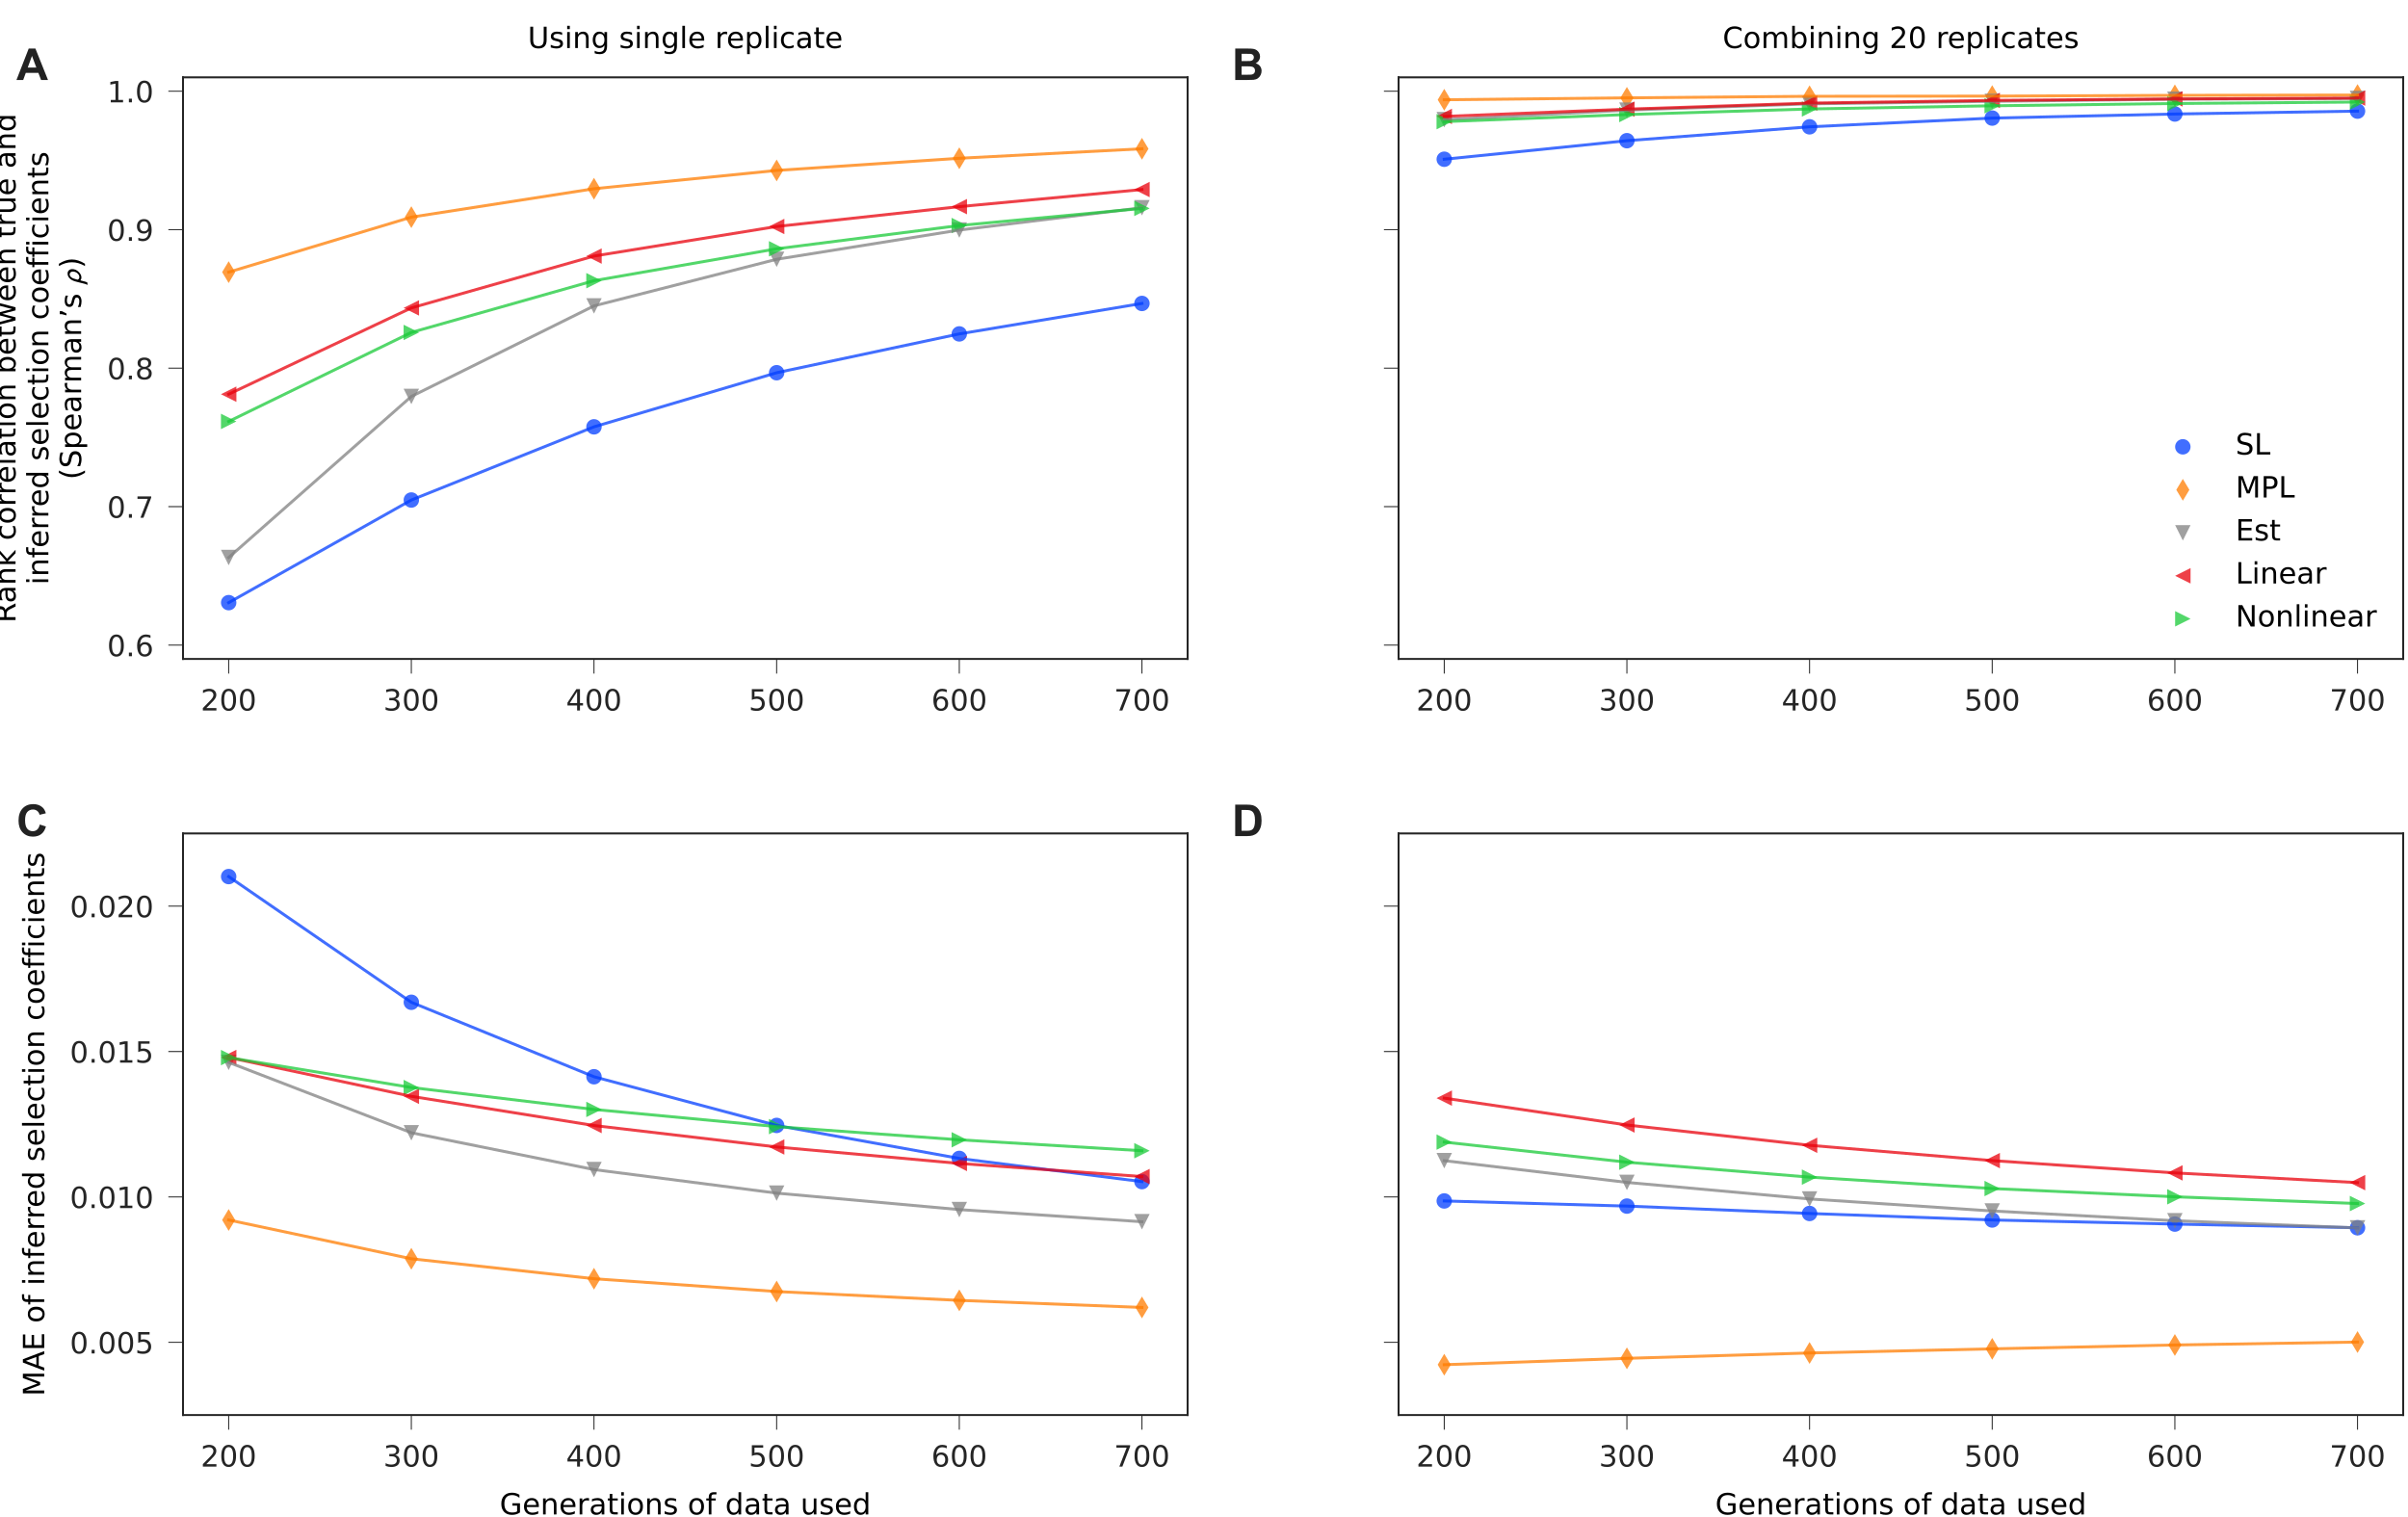 <?xml version="1.0" encoding="utf-8" standalone="no"?>
<!DOCTYPE svg PUBLIC "-//W3C//DTD SVG 1.1//EN"
  "http://www.w3.org/Graphics/SVG/1.1/DTD/svg11.dtd">
<!-- Created with matplotlib (https://matplotlib.org/) -->
<svg height="310.659pt" version="1.1" viewBox="0 0 493.228 310.659" width="493.228pt" xmlns="http://www.w3.org/2000/svg" xmlns:xlink="http://www.w3.org/1999/xlink">
 <defs>
  <style type="text/css">*{stroke-linecap:butt;stroke-linejoin:round;}</style>
 </defs>
 <g id="figure_1">
  <g id="patch_1">
   <path d="M 0 310.659 
L 493.228 310.659 
L 493.228 0 
L 0 0 
z
" style="fill:#ffffff;"/>
  </g>
  <g id="axes_1">
   <g id="patch_2">
    <path d="M 37.485 134.975 
L 243.258 134.975 
L 243.258 15.844 
L 37.485 15.844 
z
" style="fill:none;"/>
   </g>
   <g id="PathCollection_1">
    <defs>
     <path d="M 0 1.581 
C 0.419 1.581 0.822 1.415 1.118 1.118 
C 1.415 0.822 1.581 0.419 1.581 -0 
C 1.581 -0.419 1.415 -0.822 1.118 -1.118 
C 0.822 -1.415 0.419 -1.581 0 -1.581 
C -0.419 -1.581 -0.822 -1.415 -1.118 -1.118 
C -1.415 -0.822 -1.581 -0.419 -1.581 0 
C -1.581 0.419 -1.415 0.822 -1.118 1.118 
C -0.822 1.415 -0.419 1.581 0 1.581 
z
" id="C0_0_a209a22ef9"/>
    </defs>
    <g clip-path="url(#p29275c2eae)">
     <use style="fill:#023eff;fill-opacity:0.75;" x="46.839" xlink:href="#C0_0_a209a22ef9" y="123.442"/>
    </g>
    <g clip-path="url(#p29275c2eae)">
     <use style="fill:#023eff;fill-opacity:0.75;" x="84.252" xlink:href="#C0_0_a209a22ef9" y="102.42"/>
    </g>
    <g clip-path="url(#p29275c2eae)">
     <use style="fill:#023eff;fill-opacity:0.75;" x="121.665" xlink:href="#C0_0_a209a22ef9" y="87.43"/>
    </g>
    <g clip-path="url(#p29275c2eae)">
     <use style="fill:#023eff;fill-opacity:0.75;" x="159.078" xlink:href="#C0_0_a209a22ef9" y="76.346"/>
    </g>
    <g clip-path="url(#p29275c2eae)">
     <use style="fill:#023eff;fill-opacity:0.75;" x="196.491" xlink:href="#C0_0_a209a22ef9" y="68.395"/>
    </g>
    <g clip-path="url(#p29275c2eae)">
     <use style="fill:#023eff;fill-opacity:0.75;" x="233.904" xlink:href="#C0_0_a209a22ef9" y="62.155"/>
    </g>
   </g>
   <g id="PathCollection_2">
    <path clip-path="url(#p29275c2eae)" d="M 46.839 57.979 
L 48.18 55.743 
L 46.839 53.507 
L 45.497 55.743 
z
" style="fill:#ff7c00;fill-opacity:0.75;"/>
    <path clip-path="url(#p29275c2eae)" d="M 84.252 46.715 
L 85.593 44.479 
L 84.252 42.243 
L 82.91 44.479 
z
" style="fill:#ff7c00;fill-opacity:0.75;"/>
    <path clip-path="url(#p29275c2eae)" d="M 121.665 40.892 
L 123.007 38.656 
L 121.665 36.42 
L 120.323 38.656 
z
" style="fill:#ff7c00;fill-opacity:0.75;"/>
    <path clip-path="url(#p29275c2eae)" d="M 159.078 37.147 
L 160.42 34.91 
L 159.078 32.674 
L 157.736 34.91 
z
" style="fill:#ff7c00;fill-opacity:0.75;"/>
    <path clip-path="url(#p29275c2eae)" d="M 196.491 34.656 
L 197.833 32.42 
L 196.491 30.184 
L 195.149 32.42 
z
" style="fill:#ff7c00;fill-opacity:0.75;"/>
    <path clip-path="url(#p29275c2eae)" d="M 233.904 32.709 
L 235.246 30.473 
L 233.904 28.237 
L 232.563 30.473 
z
" style="fill:#ff7c00;fill-opacity:0.75;"/>
   </g>
   <g id="PathCollection_3">
    <path clip-path="url(#p29275c2eae)" d="M 46.839 115.782 
L 48.42 112.62 
L 45.257 112.62 
z
" style="fill:#808080;fill-opacity:0.75;"/>
    <path clip-path="url(#p29275c2eae)" d="M 84.252 82.788 
L 85.833 79.625 
L 82.671 79.625 
z
" style="fill:#808080;fill-opacity:0.75;"/>
    <path clip-path="url(#p29275c2eae)" d="M 121.665 64.239 
L 123.246 61.077 
L 120.084 61.077 
z
" style="fill:#808080;fill-opacity:0.75;"/>
    <path clip-path="url(#p29275c2eae)" d="M 159.078 54.689 
L 160.659 51.526 
L 157.497 51.526 
z
" style="fill:#808080;fill-opacity:0.75;"/>
    <path clip-path="url(#p29275c2eae)" d="M 196.491 48.7 
L 198.072 45.537 
L 194.91 45.537 
z
" style="fill:#808080;fill-opacity:0.75;"/>
    <path clip-path="url(#p29275c2eae)" d="M 233.904 44.128 
L 235.485 40.966 
L 232.323 40.966 
z
" style="fill:#808080;fill-opacity:0.75;"/>
   </g>
   <g id="PathCollection_4">
    <path clip-path="url(#p29275c2eae)" d="M 45.257 80.747 
L 48.42 82.329 
L 48.42 79.166 
z
" style="fill:#e8000b;fill-opacity:0.75;"/>
    <path clip-path="url(#p29275c2eae)" d="M 82.671 63.071 
L 85.833 64.652 
L 85.833 61.49 
z
" style="fill:#e8000b;fill-opacity:0.75;"/>
    <path clip-path="url(#p29275c2eae)" d="M 120.084 52.452 
L 123.246 54.033 
L 123.246 50.871 
z
" style="fill:#e8000b;fill-opacity:0.75;"/>
    <path clip-path="url(#p29275c2eae)" d="M 157.497 46.392 
L 160.659 47.973 
L 160.659 44.811 
z
" style="fill:#e8000b;fill-opacity:0.75;"/>
    <path clip-path="url(#p29275c2eae)" d="M 194.91 42.326 
L 198.072 43.907 
L 198.072 40.745 
z
" style="fill:#e8000b;fill-opacity:0.75;"/>
    <path clip-path="url(#p29275c2eae)" d="M 232.323 38.823 
L 235.485 40.404 
L 235.485 37.242 
z
" style="fill:#e8000b;fill-opacity:0.75;"/>
   </g>
   <g id="PathCollection_5">
    <path clip-path="url(#p29275c2eae)" d="M 48.42 86.324 
L 45.257 84.743 
L 45.257 87.905 
z
" style="fill:#1ac938;fill-opacity:0.75;"/>
    <path clip-path="url(#p29275c2eae)" d="M 85.833 68.094 
L 82.671 66.513 
L 82.671 69.676 
z
" style="fill:#1ac938;fill-opacity:0.75;"/>
    <path clip-path="url(#p29275c2eae)" d="M 123.246 57.498 
L 120.084 55.917 
L 120.084 59.079 
z
" style="fill:#1ac938;fill-opacity:0.75;"/>
    <path clip-path="url(#p29275c2eae)" d="M 160.659 50.962 
L 157.497 49.38 
L 157.497 52.543 
z
" style="fill:#1ac938;fill-opacity:0.75;"/>
    <path clip-path="url(#p29275c2eae)" d="M 198.072 46.192 
L 194.91 44.611 
L 194.91 47.773 
z
" style="fill:#1ac938;fill-opacity:0.75;"/>
    <path clip-path="url(#p29275c2eae)" d="M 235.485 42.686 
L 232.323 41.105 
L 232.323 44.267 
z
" style="fill:#1ac938;fill-opacity:0.75;"/>
   </g>
   <g id="matplotlib.axis_1">
    <g id="xtick_1">
     <g id="line2d_1">
      <defs>
       <path d="M 0 0 
L 0 3 
" id="m8459aef767" style="stroke:#252525;stroke-width:0.2;"/>
      </defs>
      <g>
       <use style="fill:#252525;stroke:#252525;stroke-width:0.2;" x="46.839" xlink:href="#m8459aef767" y="134.975"/>
      </g>
     </g>
     <g id="text_1">
      <!-- 200 -->
      <g style="fill:#252525;" transform="translate(41.112 145.534)scale(0.06 -0.06)">
       <defs>
        <path d="M 19.188 8.297 
L 53.609 8.297 
L 53.609 0 
L 7.328 0 
L 7.328 8.297 
Q 12.938 14.109 22.625 23.891 
Q 32.328 33.688 34.812 36.531 
Q 39.547 41.844 41.422 45.531 
Q 43.312 49.219 43.312 52.781 
Q 43.312 58.594 39.234 62.25 
Q 35.156 65.922 28.609 65.922 
Q 23.969 65.922 18.812 64.312 
Q 13.672 62.703 7.812 59.422 
L 7.812 69.391 
Q 13.766 71.781 18.938 73 
Q 24.125 74.219 28.422 74.219 
Q 39.75 74.219 46.484 68.547 
Q 53.219 62.891 53.219 53.422 
Q 53.219 48.922 51.531 44.891 
Q 49.859 40.875 45.406 35.406 
Q 44.188 33.984 37.641 27.219 
Q 31.109 20.453 19.188 8.297 
z
" id="DejaVuSans-50"/>
        <path d="M 31.781 66.406 
Q 24.172 66.406 20.328 58.906 
Q 16.5 51.422 16.5 36.375 
Q 16.5 21.391 20.328 13.891 
Q 24.172 6.391 31.781 6.391 
Q 39.453 6.391 43.281 13.891 
Q 47.125 21.391 47.125 36.375 
Q 47.125 51.422 43.281 58.906 
Q 39.453 66.406 31.781 66.406 
z
M 31.781 74.219 
Q 44.047 74.219 50.516 64.516 
Q 56.984 54.828 56.984 36.375 
Q 56.984 17.969 50.516 8.266 
Q 44.047 -1.422 31.781 -1.422 
Q 19.531 -1.422 13.062 8.266 
Q 6.594 17.969 6.594 36.375 
Q 6.594 54.828 13.062 64.516 
Q 19.531 74.219 31.781 74.219 
z
" id="DejaVuSans-48"/>
       </defs>
       <use xlink:href="#DejaVuSans-50"/>
       <use x="63.623" xlink:href="#DejaVuSans-48"/>
       <use x="127.246" xlink:href="#DejaVuSans-48"/>
      </g>
     </g>
    </g>
    <g id="xtick_2">
     <g id="line2d_2">
      <g>
       <use style="fill:#252525;stroke:#252525;stroke-width:0.2;" x="84.252" xlink:href="#m8459aef767" y="134.975"/>
      </g>
     </g>
     <g id="text_2">
      <!-- 300 -->
      <g style="fill:#252525;" transform="translate(78.526 145.534)scale(0.06 -0.06)">
       <defs>
        <path d="M 40.578 39.312 
Q 47.656 37.797 51.625 33 
Q 55.609 28.219 55.609 21.188 
Q 55.609 10.406 48.188 4.484 
Q 40.766 -1.422 27.094 -1.422 
Q 22.516 -1.422 17.656 -0.516 
Q 12.797 0.391 7.625 2.203 
L 7.625 11.719 
Q 11.719 9.328 16.594 8.109 
Q 21.484 6.891 26.812 6.891 
Q 36.078 6.891 40.938 10.547 
Q 45.797 14.203 45.797 21.188 
Q 45.797 27.641 41.281 31.266 
Q 36.766 34.906 28.719 34.906 
L 20.219 34.906 
L 20.219 43.016 
L 29.109 43.016 
Q 36.375 43.016 40.234 45.922 
Q 44.094 48.828 44.094 54.297 
Q 44.094 59.906 40.109 62.906 
Q 36.141 65.922 28.719 65.922 
Q 24.656 65.922 20.016 65.031 
Q 15.375 64.156 9.812 62.312 
L 9.812 71.094 
Q 15.438 72.656 20.344 73.438 
Q 25.25 74.219 29.594 74.219 
Q 40.828 74.219 47.359 69.109 
Q 53.906 64.016 53.906 55.328 
Q 53.906 49.266 50.438 45.094 
Q 46.969 40.922 40.578 39.312 
z
" id="DejaVuSans-51"/>
       </defs>
       <use xlink:href="#DejaVuSans-51"/>
       <use x="63.623" xlink:href="#DejaVuSans-48"/>
       <use x="127.246" xlink:href="#DejaVuSans-48"/>
      </g>
     </g>
    </g>
    <g id="xtick_3">
     <g id="line2d_3">
      <g>
       <use style="fill:#252525;stroke:#252525;stroke-width:0.2;" x="121.665" xlink:href="#m8459aef767" y="134.975"/>
      </g>
     </g>
     <g id="text_3">
      <!-- 400 -->
      <g style="fill:#252525;" transform="translate(115.939 145.534)scale(0.06 -0.06)">
       <defs>
        <path d="M 37.797 64.312 
L 12.891 25.391 
L 37.797 25.391 
z
M 35.203 72.906 
L 47.609 72.906 
L 47.609 25.391 
L 58.016 25.391 
L 58.016 17.188 
L 47.609 17.188 
L 47.609 0 
L 37.797 0 
L 37.797 17.188 
L 4.891 17.188 
L 4.891 26.703 
z
" id="DejaVuSans-52"/>
       </defs>
       <use xlink:href="#DejaVuSans-52"/>
       <use x="63.623" xlink:href="#DejaVuSans-48"/>
       <use x="127.246" xlink:href="#DejaVuSans-48"/>
      </g>
     </g>
    </g>
    <g id="xtick_4">
     <g id="line2d_4">
      <g>
       <use style="fill:#252525;stroke:#252525;stroke-width:0.2;" x="159.078" xlink:href="#m8459aef767" y="134.975"/>
      </g>
     </g>
     <g id="text_4">
      <!-- 500 -->
      <g style="fill:#252525;" transform="translate(153.352 145.534)scale(0.06 -0.06)">
       <defs>
        <path d="M 10.797 72.906 
L 49.516 72.906 
L 49.516 64.594 
L 19.828 64.594 
L 19.828 46.734 
Q 21.969 47.469 24.109 47.828 
Q 26.266 48.188 28.422 48.188 
Q 40.625 48.188 47.75 41.5 
Q 54.891 34.812 54.891 23.391 
Q 54.891 11.625 47.562 5.094 
Q 40.234 -1.422 26.906 -1.422 
Q 22.312 -1.422 17.547 -0.641 
Q 12.797 0.141 7.719 1.703 
L 7.719 11.625 
Q 12.109 9.234 16.797 8.062 
Q 21.484 6.891 26.703 6.891 
Q 35.156 6.891 40.078 11.328 
Q 45.016 15.766 45.016 23.391 
Q 45.016 31 40.078 35.438 
Q 35.156 39.891 26.703 39.891 
Q 22.75 39.891 18.812 39.016 
Q 14.891 38.141 10.797 36.281 
z
" id="DejaVuSans-53"/>
       </defs>
       <use xlink:href="#DejaVuSans-53"/>
       <use x="63.623" xlink:href="#DejaVuSans-48"/>
       <use x="127.246" xlink:href="#DejaVuSans-48"/>
      </g>
     </g>
    </g>
    <g id="xtick_5">
     <g id="line2d_5">
      <g>
       <use style="fill:#252525;stroke:#252525;stroke-width:0.2;" x="196.491" xlink:href="#m8459aef767" y="134.975"/>
      </g>
     </g>
     <g id="text_5">
      <!-- 600 -->
      <g style="fill:#252525;" transform="translate(190.765 145.534)scale(0.06 -0.06)">
       <defs>
        <path d="M 33.016 40.375 
Q 26.375 40.375 22.484 35.828 
Q 18.609 31.297 18.609 23.391 
Q 18.609 15.531 22.484 10.953 
Q 26.375 6.391 33.016 6.391 
Q 39.656 6.391 43.531 10.953 
Q 47.406 15.531 47.406 23.391 
Q 47.406 31.297 43.531 35.828 
Q 39.656 40.375 33.016 40.375 
z
M 52.594 71.297 
L 52.594 62.312 
Q 48.875 64.062 45.094 64.984 
Q 41.312 65.922 37.594 65.922 
Q 27.828 65.922 22.672 59.328 
Q 17.531 52.734 16.797 39.406 
Q 19.672 43.656 24.016 45.922 
Q 28.375 48.188 33.594 48.188 
Q 44.578 48.188 50.953 41.516 
Q 57.328 34.859 57.328 23.391 
Q 57.328 12.156 50.688 5.359 
Q 44.047 -1.422 33.016 -1.422 
Q 20.359 -1.422 13.672 8.266 
Q 6.984 17.969 6.984 36.375 
Q 6.984 53.656 15.188 63.938 
Q 23.391 74.219 37.203 74.219 
Q 40.922 74.219 44.703 73.484 
Q 48.484 72.75 52.594 71.297 
z
" id="DejaVuSans-54"/>
       </defs>
       <use xlink:href="#DejaVuSans-54"/>
       <use x="63.623" xlink:href="#DejaVuSans-48"/>
       <use x="127.246" xlink:href="#DejaVuSans-48"/>
      </g>
     </g>
    </g>
    <g id="xtick_6">
     <g id="line2d_6">
      <g>
       <use style="fill:#252525;stroke:#252525;stroke-width:0.2;" x="233.904" xlink:href="#m8459aef767" y="134.975"/>
      </g>
     </g>
     <g id="text_6">
      <!-- 700 -->
      <g style="fill:#252525;" transform="translate(228.178 145.534)scale(0.06 -0.06)">
       <defs>
        <path d="M 8.203 72.906 
L 55.078 72.906 
L 55.078 68.703 
L 28.609 0 
L 18.312 0 
L 43.219 64.594 
L 8.203 64.594 
z
" id="DejaVuSans-55"/>
       </defs>
       <use xlink:href="#DejaVuSans-55"/>
       <use x="63.623" xlink:href="#DejaVuSans-48"/>
       <use x="127.246" xlink:href="#DejaVuSans-48"/>
      </g>
     </g>
    </g>
   </g>
   <g id="matplotlib.axis_2">
    <g id="ytick_1">
     <g id="line2d_7">
      <defs>
       <path d="M 0 0 
L -3 0 
" id="m639f21f650" style="stroke:#252525;stroke-width:0.2;"/>
      </defs>
      <g>
       <use style="fill:#252525;stroke:#252525;stroke-width:0.2;" x="37.485" xlink:href="#m639f21f650" y="132.138"/>
      </g>
     </g>
     <g id="text_7">
      <!-- 0.6 -->
      <g style="fill:#252525;" transform="translate(21.943 134.418)scale(0.06 -0.06)">
       <defs>
        <path d="M 10.688 12.406 
L 21 12.406 
L 21 0 
L 10.688 0 
z
" id="DejaVuSans-46"/>
       </defs>
       <use xlink:href="#DejaVuSans-48"/>
       <use x="63.623" xlink:href="#DejaVuSans-46"/>
       <use x="95.41" xlink:href="#DejaVuSans-54"/>
      </g>
     </g>
    </g>
    <g id="ytick_2">
     <g id="line2d_8">
      <g>
       <use style="fill:#252525;stroke:#252525;stroke-width:0.2;" x="37.485" xlink:href="#m639f21f650" y="103.774"/>
      </g>
     </g>
     <g id="text_8">
      <!-- 0.7 -->
      <g style="fill:#252525;" transform="translate(21.943 106.053)scale(0.06 -0.06)">
       <use xlink:href="#DejaVuSans-48"/>
       <use x="63.623" xlink:href="#DejaVuSans-46"/>
       <use x="95.41" xlink:href="#DejaVuSans-55"/>
      </g>
     </g>
    </g>
    <g id="ytick_3">
     <g id="line2d_9">
      <g>
       <use style="fill:#252525;stroke:#252525;stroke-width:0.2;" x="37.485" xlink:href="#m639f21f650" y="75.409"/>
      </g>
     </g>
     <g id="text_9">
      <!-- 0.8 -->
      <g style="fill:#252525;" transform="translate(21.943 77.689)scale(0.06 -0.06)">
       <defs>
        <path d="M 31.781 34.625 
Q 24.75 34.625 20.719 30.859 
Q 16.703 27.094 16.703 20.516 
Q 16.703 13.922 20.719 10.156 
Q 24.75 6.391 31.781 6.391 
Q 38.812 6.391 42.859 10.172 
Q 46.922 13.969 46.922 20.516 
Q 46.922 27.094 42.891 30.859 
Q 38.875 34.625 31.781 34.625 
z
M 21.922 38.812 
Q 15.578 40.375 12.031 44.719 
Q 8.5 49.078 8.5 55.328 
Q 8.5 64.062 14.719 69.141 
Q 20.953 74.219 31.781 74.219 
Q 42.672 74.219 48.875 69.141 
Q 55.078 64.062 55.078 55.328 
Q 55.078 49.078 51.531 44.719 
Q 48 40.375 41.703 38.812 
Q 48.828 37.156 52.797 32.312 
Q 56.781 27.484 56.781 20.516 
Q 56.781 9.906 50.312 4.234 
Q 43.844 -1.422 31.781 -1.422 
Q 19.734 -1.422 13.25 4.234 
Q 6.781 9.906 6.781 20.516 
Q 6.781 27.484 10.781 32.312 
Q 14.797 37.156 21.922 38.812 
z
M 18.312 54.391 
Q 18.312 48.734 21.844 45.562 
Q 25.391 42.391 31.781 42.391 
Q 38.141 42.391 41.719 45.562 
Q 45.312 48.734 45.312 54.391 
Q 45.312 60.062 41.719 63.234 
Q 38.141 66.406 31.781 66.406 
Q 25.391 66.406 21.844 63.234 
Q 18.312 60.062 18.312 54.391 
z
" id="DejaVuSans-56"/>
       </defs>
       <use xlink:href="#DejaVuSans-48"/>
       <use x="63.623" xlink:href="#DejaVuSans-46"/>
       <use x="95.41" xlink:href="#DejaVuSans-56"/>
      </g>
     </g>
    </g>
    <g id="ytick_4">
     <g id="line2d_10">
      <g>
       <use style="fill:#252525;stroke:#252525;stroke-width:0.2;" x="37.485" xlink:href="#m639f21f650" y="47.045"/>
      </g>
     </g>
     <g id="text_10">
      <!-- 0.9 -->
      <g style="fill:#252525;" transform="translate(21.943 49.324)scale(0.06 -0.06)">
       <defs>
        <path d="M 10.984 1.516 
L 10.984 10.5 
Q 14.703 8.734 18.5 7.812 
Q 22.312 6.891 25.984 6.891 
Q 35.75 6.891 40.891 13.453 
Q 46.047 20.016 46.781 33.406 
Q 43.953 29.203 39.594 26.953 
Q 35.25 24.703 29.984 24.703 
Q 19.047 24.703 12.672 31.312 
Q 6.297 37.938 6.297 49.422 
Q 6.297 60.641 12.938 67.422 
Q 19.578 74.219 30.609 74.219 
Q 43.266 74.219 49.922 64.516 
Q 56.594 54.828 56.594 36.375 
Q 56.594 19.141 48.406 8.859 
Q 40.234 -1.422 26.422 -1.422 
Q 22.703 -1.422 18.891 -0.688 
Q 15.094 0.047 10.984 1.516 
z
M 30.609 32.422 
Q 37.25 32.422 41.125 36.953 
Q 45.016 41.5 45.016 49.422 
Q 45.016 57.281 41.125 61.844 
Q 37.25 66.406 30.609 66.406 
Q 23.969 66.406 20.094 61.844 
Q 16.219 57.281 16.219 49.422 
Q 16.219 41.5 20.094 36.953 
Q 23.969 32.422 30.609 32.422 
z
" id="DejaVuSans-57"/>
       </defs>
       <use xlink:href="#DejaVuSans-48"/>
       <use x="63.623" xlink:href="#DejaVuSans-46"/>
       <use x="95.41" xlink:href="#DejaVuSans-57"/>
      </g>
     </g>
    </g>
    <g id="ytick_5">
     <g id="line2d_11">
      <g>
       <use style="fill:#252525;stroke:#252525;stroke-width:0.2;" x="37.485" xlink:href="#m639f21f650" y="18.68"/>
      </g>
     </g>
     <g id="text_11">
      <!-- 1.0 -->
      <g style="fill:#252525;" transform="translate(21.943 20.96)scale(0.06 -0.06)">
       <defs>
        <path d="M 12.406 8.297 
L 28.516 8.297 
L 28.516 63.922 
L 10.984 60.406 
L 10.984 69.391 
L 28.422 72.906 
L 38.281 72.906 
L 38.281 8.297 
L 54.391 8.297 
L 54.391 0 
L 12.406 0 
z
" id="DejaVuSans-49"/>
       </defs>
       <use xlink:href="#DejaVuSans-49"/>
       <use x="63.623" xlink:href="#DejaVuSans-46"/>
       <use x="95.41" xlink:href="#DejaVuSans-48"/>
      </g>
     </g>
    </g>
    <g id="text_12">
     <!-- Rank correlation between true and -->
     <g transform="translate(3.185 127.587)rotate(-90)scale(0.06 -0.06)">
      <defs>
       <path d="M 44.391 34.188 
Q 47.562 33.109 50.562 29.594 
Q 53.562 26.078 56.594 19.922 
L 66.609 0 
L 56 0 
L 46.688 18.703 
Q 43.062 26.031 39.672 28.422 
Q 36.281 30.812 30.422 30.812 
L 19.672 30.812 
L 19.672 0 
L 9.812 0 
L 9.812 72.906 
L 32.078 72.906 
Q 44.578 72.906 50.734 67.672 
Q 56.891 62.453 56.891 51.906 
Q 56.891 45.016 53.688 40.469 
Q 50.484 35.938 44.391 34.188 
z
M 19.672 64.797 
L 19.672 38.922 
L 32.078 38.922 
Q 39.203 38.922 42.844 42.219 
Q 46.484 45.516 46.484 51.906 
Q 46.484 58.297 42.844 61.547 
Q 39.203 64.797 32.078 64.797 
z
" id="DejaVuSans-82"/>
       <path d="M 34.281 27.484 
Q 23.391 27.484 19.188 25 
Q 14.984 22.516 14.984 16.5 
Q 14.984 11.719 18.141 8.906 
Q 21.297 6.109 26.703 6.109 
Q 34.188 6.109 38.703 11.406 
Q 43.219 16.703 43.219 25.484 
L 43.219 27.484 
z
M 52.203 31.203 
L 52.203 0 
L 43.219 0 
L 43.219 8.297 
Q 40.141 3.328 35.547 0.953 
Q 30.953 -1.422 24.312 -1.422 
Q 15.922 -1.422 10.953 3.297 
Q 6 8.016 6 15.922 
Q 6 25.141 12.172 29.828 
Q 18.359 34.516 30.609 34.516 
L 43.219 34.516 
L 43.219 35.406 
Q 43.219 41.609 39.141 45 
Q 35.062 48.391 27.688 48.391 
Q 23 48.391 18.547 47.266 
Q 14.109 46.141 10.016 43.891 
L 10.016 52.203 
Q 14.938 54.109 19.578 55.047 
Q 24.219 56 28.609 56 
Q 40.484 56 46.344 49.844 
Q 52.203 43.703 52.203 31.203 
z
" id="DejaVuSans-97"/>
       <path d="M 54.891 33.016 
L 54.891 0 
L 45.906 0 
L 45.906 32.719 
Q 45.906 40.484 42.875 44.328 
Q 39.844 48.188 33.797 48.188 
Q 26.516 48.188 22.312 43.547 
Q 18.109 38.922 18.109 30.906 
L 18.109 0 
L 9.078 0 
L 9.078 54.688 
L 18.109 54.688 
L 18.109 46.188 
Q 21.344 51.125 25.703 53.562 
Q 30.078 56 35.797 56 
Q 45.219 56 50.047 50.172 
Q 54.891 44.344 54.891 33.016 
z
" id="DejaVuSans-110"/>
       <path d="M 9.078 75.984 
L 18.109 75.984 
L 18.109 31.109 
L 44.922 54.688 
L 56.391 54.688 
L 27.391 29.109 
L 57.625 0 
L 45.906 0 
L 18.109 26.703 
L 18.109 0 
L 9.078 0 
z
" id="DejaVuSans-107"/>
       <path id="DejaVuSans-32"/>
       <path d="M 48.781 52.594 
L 48.781 44.188 
Q 44.969 46.297 41.141 47.344 
Q 37.312 48.391 33.406 48.391 
Q 24.656 48.391 19.812 42.844 
Q 14.984 37.312 14.984 27.297 
Q 14.984 17.281 19.812 11.734 
Q 24.656 6.203 33.406 6.203 
Q 37.312 6.203 41.141 7.25 
Q 44.969 8.297 48.781 10.406 
L 48.781 2.094 
Q 45.016 0.344 40.984 -0.531 
Q 36.969 -1.422 32.422 -1.422 
Q 20.062 -1.422 12.781 6.344 
Q 5.516 14.109 5.516 27.297 
Q 5.516 40.672 12.859 48.328 
Q 20.219 56 33.016 56 
Q 37.156 56 41.109 55.141 
Q 45.062 54.297 48.781 52.594 
z
" id="DejaVuSans-99"/>
       <path d="M 30.609 48.391 
Q 23.391 48.391 19.188 42.75 
Q 14.984 37.109 14.984 27.297 
Q 14.984 17.484 19.156 11.844 
Q 23.344 6.203 30.609 6.203 
Q 37.797 6.203 41.984 11.859 
Q 46.188 17.531 46.188 27.297 
Q 46.188 37.016 41.984 42.703 
Q 37.797 48.391 30.609 48.391 
z
M 30.609 56 
Q 42.328 56 49.016 48.375 
Q 55.719 40.766 55.719 27.297 
Q 55.719 13.875 49.016 6.219 
Q 42.328 -1.422 30.609 -1.422 
Q 18.844 -1.422 12.172 6.219 
Q 5.516 13.875 5.516 27.297 
Q 5.516 40.766 12.172 48.375 
Q 18.844 56 30.609 56 
z
" id="DejaVuSans-111"/>
       <path d="M 41.109 46.297 
Q 39.594 47.172 37.812 47.578 
Q 36.031 48 33.891 48 
Q 26.266 48 22.188 43.047 
Q 18.109 38.094 18.109 28.812 
L 18.109 0 
L 9.078 0 
L 9.078 54.688 
L 18.109 54.688 
L 18.109 46.188 
Q 20.953 51.172 25.484 53.578 
Q 30.031 56 36.531 56 
Q 37.453 56 38.578 55.875 
Q 39.703 55.766 41.062 55.516 
z
" id="DejaVuSans-114"/>
       <path d="M 56.203 29.594 
L 56.203 25.203 
L 14.891 25.203 
Q 15.484 15.922 20.484 11.062 
Q 25.484 6.203 34.422 6.203 
Q 39.594 6.203 44.453 7.469 
Q 49.312 8.734 54.109 11.281 
L 54.109 2.781 
Q 49.266 0.734 44.188 -0.344 
Q 39.109 -1.422 33.891 -1.422 
Q 20.797 -1.422 13.156 6.188 
Q 5.516 13.812 5.516 26.812 
Q 5.516 40.234 12.766 48.109 
Q 20.016 56 32.328 56 
Q 43.359 56 49.781 48.891 
Q 56.203 41.797 56.203 29.594 
z
M 47.219 32.234 
Q 47.125 39.594 43.094 43.984 
Q 39.062 48.391 32.422 48.391 
Q 24.906 48.391 20.391 44.141 
Q 15.875 39.891 15.188 32.172 
z
" id="DejaVuSans-101"/>
       <path d="M 9.422 75.984 
L 18.406 75.984 
L 18.406 0 
L 9.422 0 
z
" id="DejaVuSans-108"/>
       <path d="M 18.312 70.219 
L 18.312 54.688 
L 36.812 54.688 
L 36.812 47.703 
L 18.312 47.703 
L 18.312 18.016 
Q 18.312 11.328 20.141 9.422 
Q 21.969 7.516 27.594 7.516 
L 36.812 7.516 
L 36.812 0 
L 27.594 0 
Q 17.188 0 13.234 3.875 
Q 9.281 7.766 9.281 18.016 
L 9.281 47.703 
L 2.688 47.703 
L 2.688 54.688 
L 9.281 54.688 
L 9.281 70.219 
z
" id="DejaVuSans-116"/>
       <path d="M 9.422 54.688 
L 18.406 54.688 
L 18.406 0 
L 9.422 0 
z
M 9.422 75.984 
L 18.406 75.984 
L 18.406 64.594 
L 9.422 64.594 
z
" id="DejaVuSans-105"/>
       <path d="M 48.688 27.297 
Q 48.688 37.203 44.609 42.844 
Q 40.531 48.484 33.406 48.484 
Q 26.266 48.484 22.188 42.844 
Q 18.109 37.203 18.109 27.297 
Q 18.109 17.391 22.188 11.75 
Q 26.266 6.109 33.406 6.109 
Q 40.531 6.109 44.609 11.75 
Q 48.688 17.391 48.688 27.297 
z
M 18.109 46.391 
Q 20.953 51.266 25.266 53.625 
Q 29.594 56 35.594 56 
Q 45.562 56 51.781 48.094 
Q 58.016 40.188 58.016 27.297 
Q 58.016 14.406 51.781 6.484 
Q 45.562 -1.422 35.594 -1.422 
Q 29.594 -1.422 25.266 0.953 
Q 20.953 3.328 18.109 8.203 
L 18.109 0 
L 9.078 0 
L 9.078 75.984 
L 18.109 75.984 
z
" id="DejaVuSans-98"/>
       <path d="M 4.203 54.688 
L 13.188 54.688 
L 24.422 12.016 
L 35.594 54.688 
L 46.188 54.688 
L 57.422 12.016 
L 68.609 54.688 
L 77.594 54.688 
L 63.281 0 
L 52.688 0 
L 40.922 44.828 
L 29.109 0 
L 18.5 0 
z
" id="DejaVuSans-119"/>
       <path d="M 8.5 21.578 
L 8.5 54.688 
L 17.484 54.688 
L 17.484 21.922 
Q 17.484 14.156 20.5 10.266 
Q 23.531 6.391 29.594 6.391 
Q 36.859 6.391 41.078 11.031 
Q 45.312 15.672 45.312 23.688 
L 45.312 54.688 
L 54.297 54.688 
L 54.297 0 
L 45.312 0 
L 45.312 8.406 
Q 42.047 3.422 37.719 1 
Q 33.406 -1.422 27.688 -1.422 
Q 18.266 -1.422 13.375 4.438 
Q 8.5 10.297 8.5 21.578 
z
M 31.109 56 
z
" id="DejaVuSans-117"/>
       <path d="M 45.406 46.391 
L 45.406 75.984 
L 54.391 75.984 
L 54.391 0 
L 45.406 0 
L 45.406 8.203 
Q 42.578 3.328 38.25 0.953 
Q 33.938 -1.422 27.875 -1.422 
Q 17.969 -1.422 11.734 6.484 
Q 5.516 14.406 5.516 27.297 
Q 5.516 40.188 11.734 48.094 
Q 17.969 56 27.875 56 
Q 33.938 56 38.25 53.625 
Q 42.578 51.266 45.406 46.391 
z
M 14.797 27.297 
Q 14.797 17.391 18.875 11.75 
Q 22.953 6.109 30.078 6.109 
Q 37.203 6.109 41.297 11.75 
Q 45.406 17.391 45.406 27.297 
Q 45.406 37.203 41.297 42.844 
Q 37.203 48.484 30.078 48.484 
Q 22.953 48.484 18.875 42.844 
Q 14.797 37.203 14.797 27.297 
z
" id="DejaVuSans-100"/>
      </defs>
      <use xlink:href="#DejaVuSans-82"/>
      <use x="67.232" xlink:href="#DejaVuSans-97"/>
      <use x="128.512" xlink:href="#DejaVuSans-110"/>
      <use x="191.891" xlink:href="#DejaVuSans-107"/>
      <use x="249.801" xlink:href="#DejaVuSans-32"/>
      <use x="281.588" xlink:href="#DejaVuSans-99"/>
      <use x="336.568" xlink:href="#DejaVuSans-111"/>
      <use x="397.75" xlink:href="#DejaVuSans-114"/>
      <use x="437.113" xlink:href="#DejaVuSans-114"/>
      <use x="475.977" xlink:href="#DejaVuSans-101"/>
      <use x="537.5" xlink:href="#DejaVuSans-108"/>
      <use x="565.283" xlink:href="#DejaVuSans-97"/>
      <use x="626.562" xlink:href="#DejaVuSans-116"/>
      <use x="665.771" xlink:href="#DejaVuSans-105"/>
      <use x="693.555" xlink:href="#DejaVuSans-111"/>
      <use x="754.736" xlink:href="#DejaVuSans-110"/>
      <use x="818.115" xlink:href="#DejaVuSans-32"/>
      <use x="849.902" xlink:href="#DejaVuSans-98"/>
      <use x="913.379" xlink:href="#DejaVuSans-101"/>
      <use x="974.902" xlink:href="#DejaVuSans-116"/>
      <use x="1014.111" xlink:href="#DejaVuSans-119"/>
      <use x="1095.898" xlink:href="#DejaVuSans-101"/>
      <use x="1157.422" xlink:href="#DejaVuSans-101"/>
      <use x="1218.945" xlink:href="#DejaVuSans-110"/>
      <use x="1282.324" xlink:href="#DejaVuSans-32"/>
      <use x="1314.111" xlink:href="#DejaVuSans-116"/>
      <use x="1353.32" xlink:href="#DejaVuSans-114"/>
      <use x="1394.434" xlink:href="#DejaVuSans-117"/>
      <use x="1457.812" xlink:href="#DejaVuSans-101"/>
      <use x="1519.336" xlink:href="#DejaVuSans-32"/>
      <use x="1551.123" xlink:href="#DejaVuSans-97"/>
      <use x="1612.402" xlink:href="#DejaVuSans-110"/>
      <use x="1675.781" xlink:href="#DejaVuSans-100"/>
     </g>
     <!-- inferred selection coefficients -->
     <g transform="translate(9.904 119.78)rotate(-90)scale(0.06 -0.06)">
      <defs>
       <path d="M 37.109 75.984 
L 37.109 68.5 
L 28.516 68.5 
Q 23.688 68.5 21.797 66.547 
Q 19.922 64.594 19.922 59.516 
L 19.922 54.688 
L 34.719 54.688 
L 34.719 47.703 
L 19.922 47.703 
L 19.922 0 
L 10.891 0 
L 10.891 47.703 
L 2.297 47.703 
L 2.297 54.688 
L 10.891 54.688 
L 10.891 58.5 
Q 10.891 67.625 15.141 71.797 
Q 19.391 75.984 28.609 75.984 
z
" id="DejaVuSans-102"/>
       <path d="M 44.281 53.078 
L 44.281 44.578 
Q 40.484 46.531 36.375 47.5 
Q 32.281 48.484 27.875 48.484 
Q 21.188 48.484 17.844 46.438 
Q 14.5 44.391 14.5 40.281 
Q 14.5 37.156 16.891 35.375 
Q 19.281 33.594 26.516 31.984 
L 29.594 31.297 
Q 39.156 29.25 43.188 25.516 
Q 47.219 21.781 47.219 15.094 
Q 47.219 7.469 41.188 3.016 
Q 35.156 -1.422 24.609 -1.422 
Q 20.219 -1.422 15.453 -0.562 
Q 10.688 0.297 5.422 2 
L 5.422 11.281 
Q 10.406 8.688 15.234 7.391 
Q 20.062 6.109 24.812 6.109 
Q 31.156 6.109 34.562 8.281 
Q 37.984 10.453 37.984 14.406 
Q 37.984 18.062 35.516 20.016 
Q 33.062 21.969 24.703 23.781 
L 21.578 24.516 
Q 13.234 26.266 9.516 29.906 
Q 5.812 33.547 5.812 39.891 
Q 5.812 47.609 11.281 51.797 
Q 16.75 56 26.812 56 
Q 31.781 56 36.172 55.266 
Q 40.578 54.547 44.281 53.078 
z
" id="DejaVuSans-115"/>
      </defs>
      <use xlink:href="#DejaVuSans-105"/>
      <use x="27.783" xlink:href="#DejaVuSans-110"/>
      <use x="91.162" xlink:href="#DejaVuSans-102"/>
      <use x="126.367" xlink:href="#DejaVuSans-101"/>
      <use x="187.891" xlink:href="#DejaVuSans-114"/>
      <use x="227.254" xlink:href="#DejaVuSans-114"/>
      <use x="266.117" xlink:href="#DejaVuSans-101"/>
      <use x="327.641" xlink:href="#DejaVuSans-100"/>
      <use x="391.117" xlink:href="#DejaVuSans-32"/>
      <use x="422.904" xlink:href="#DejaVuSans-115"/>
      <use x="475.004" xlink:href="#DejaVuSans-101"/>
      <use x="536.527" xlink:href="#DejaVuSans-108"/>
      <use x="564.311" xlink:href="#DejaVuSans-101"/>
      <use x="625.834" xlink:href="#DejaVuSans-99"/>
      <use x="680.814" xlink:href="#DejaVuSans-116"/>
      <use x="720.023" xlink:href="#DejaVuSans-105"/>
      <use x="747.807" xlink:href="#DejaVuSans-111"/>
      <use x="808.988" xlink:href="#DejaVuSans-110"/>
      <use x="872.367" xlink:href="#DejaVuSans-32"/>
      <use x="904.154" xlink:href="#DejaVuSans-99"/>
      <use x="959.135" xlink:href="#DejaVuSans-111"/>
      <use x="1020.316" xlink:href="#DejaVuSans-101"/>
      <use x="1081.84" xlink:href="#DejaVuSans-102"/>
      <use x="1117.045" xlink:href="#DejaVuSans-102"/>
      <use x="1152.25" xlink:href="#DejaVuSans-105"/>
      <use x="1180.033" xlink:href="#DejaVuSans-99"/>
      <use x="1235.014" xlink:href="#DejaVuSans-105"/>
      <use x="1262.797" xlink:href="#DejaVuSans-101"/>
      <use x="1324.32" xlink:href="#DejaVuSans-110"/>
      <use x="1387.699" xlink:href="#DejaVuSans-116"/>
      <use x="1426.908" xlink:href="#DejaVuSans-115"/>
     </g>
     <!-- (Spearman’s $\it{\rho}$) -->
     <g transform="translate(16.623 98.239)rotate(-90)scale(0.06 -0.06)">
      <defs>
       <path d="M 31 75.875 
Q 24.469 64.656 21.281 53.656 
Q 18.109 42.672 18.109 31.391 
Q 18.109 20.125 21.312 9.062 
Q 24.516 -2 31 -13.188 
L 23.188 -13.188 
Q 15.875 -1.703 12.234 9.375 
Q 8.594 20.453 8.594 31.391 
Q 8.594 42.281 12.203 53.312 
Q 15.828 64.359 23.188 75.875 
z
" id="DejaVuSans-40"/>
       <path d="M 53.516 70.516 
L 53.516 60.891 
Q 47.906 63.578 42.922 64.891 
Q 37.938 66.219 33.297 66.219 
Q 25.25 66.219 20.875 63.094 
Q 16.5 59.969 16.5 54.203 
Q 16.5 49.359 19.406 46.891 
Q 22.312 44.438 30.422 42.922 
L 36.375 41.703 
Q 47.406 39.594 52.656 34.297 
Q 57.906 29 57.906 20.125 
Q 57.906 9.516 50.797 4.047 
Q 43.703 -1.422 29.984 -1.422 
Q 24.812 -1.422 18.969 -0.25 
Q 13.141 0.922 6.891 3.219 
L 6.891 13.375 
Q 12.891 10.016 18.656 8.297 
Q 24.422 6.594 29.984 6.594 
Q 38.422 6.594 43.016 9.906 
Q 47.609 13.234 47.609 19.391 
Q 47.609 24.75 44.312 27.781 
Q 41.016 30.812 33.5 32.328 
L 27.484 33.5 
Q 16.453 35.688 11.516 40.375 
Q 6.594 45.062 6.594 53.422 
Q 6.594 63.094 13.406 68.656 
Q 20.219 74.219 32.172 74.219 
Q 37.312 74.219 42.625 73.281 
Q 47.953 72.359 53.516 70.516 
z
" id="DejaVuSans-83"/>
       <path d="M 18.109 8.203 
L 18.109 -20.797 
L 9.078 -20.797 
L 9.078 54.688 
L 18.109 54.688 
L 18.109 46.391 
Q 20.953 51.266 25.266 53.625 
Q 29.594 56 35.594 56 
Q 45.562 56 51.781 48.094 
Q 58.016 40.188 58.016 27.297 
Q 58.016 14.406 51.781 6.484 
Q 45.562 -1.422 35.594 -1.422 
Q 29.594 -1.422 25.266 0.953 
Q 20.953 3.328 18.109 8.203 
z
M 48.688 27.297 
Q 48.688 37.203 44.609 42.844 
Q 40.531 48.484 33.406 48.484 
Q 26.266 48.484 22.188 42.844 
Q 18.109 37.203 18.109 27.297 
Q 18.109 17.391 22.188 11.75 
Q 26.266 6.109 33.406 6.109 
Q 40.531 6.109 44.609 11.75 
Q 48.688 17.391 48.688 27.297 
z
" id="DejaVuSans-112"/>
       <path d="M 52 44.188 
Q 55.375 50.25 60.062 53.125 
Q 64.75 56 71.094 56 
Q 79.641 56 84.281 50.016 
Q 88.922 44.047 88.922 33.016 
L 88.922 0 
L 79.891 0 
L 79.891 32.719 
Q 79.891 40.578 77.094 44.375 
Q 74.312 48.188 68.609 48.188 
Q 61.625 48.188 57.562 43.547 
Q 53.516 38.922 53.516 30.906 
L 53.516 0 
L 44.484 0 
L 44.484 32.719 
Q 44.484 40.625 41.703 44.406 
Q 38.922 48.188 33.109 48.188 
Q 26.219 48.188 22.156 43.531 
Q 18.109 38.875 18.109 30.906 
L 18.109 0 
L 9.078 0 
L 9.078 54.688 
L 18.109 54.688 
L 18.109 46.188 
Q 21.188 51.219 25.484 53.609 
Q 29.781 56 35.688 56 
Q 41.656 56 45.828 52.969 
Q 50 49.953 52 44.188 
z
" id="DejaVuSans-109"/>
       <path d="M 12.703 72.906 
L 23 72.906 
L 23 65.484 
L 14.984 49.906 
L 8.688 49.906 
L 12.703 65.484 
z
" id="DejaVuSans-8217"/>
       <path d="M 0.594 -13.094 
L 6.797 11.797 
Q 9 20.906 11.297 26.703 
Q 13.594 32.5 17.594 37.203 
Q 25.297 46.203 36 46.203 
Q 42.594 46.203 46.797 41.703 
Q 51 37.203 51 30.203 
Q 51 18.297 41.703 8.594 
Q 32.406 -1.094 22.203 -1.094 
Q 16.594 -1.094 12.406 2.5 
L 8.594 -12.703 
Q 7.203 -18.297 4.703 -21.594 
L -3.297 -21.594 
Q -0.5 -17.5 0.594 -13.094 
z
M 42.594 28.094 
Q 42.594 33.094 39.891 36.094 
Q 37.203 39.094 32.797 39.094 
Q 27.703 39.094 23.406 34 
Q 20.797 31 19 26.453 
Q 17.203 21.906 14.797 12.203 
Q 17.094 6 23.5 6 
Q 31.203 6 36.891 12.797 
Q 42.594 19.594 42.594 28.094 
z
" id="STIXNonUnicode-Italic-57832"/>
       <path d="M 8.016 75.875 
L 15.828 75.875 
Q 23.141 64.359 26.781 53.312 
Q 30.422 42.281 30.422 31.391 
Q 30.422 20.453 26.781 9.375 
Q 23.141 -1.703 15.828 -13.188 
L 8.016 -13.188 
Q 14.5 -2 17.703 9.062 
Q 20.906 20.125 20.906 31.391 
Q 20.906 42.672 17.703 53.656 
Q 14.5 64.656 8.016 75.875 
z
" id="DejaVuSans-41"/>
      </defs>
      <use transform="translate(0 0.125)" xlink:href="#DejaVuSans-40"/>
      <use transform="translate(39.014 0.125)" xlink:href="#DejaVuSans-83"/>
      <use transform="translate(102.49 0.125)" xlink:href="#DejaVuSans-112"/>
      <use transform="translate(165.967 0.125)" xlink:href="#DejaVuSans-101"/>
      <use transform="translate(227.49 0.125)" xlink:href="#DejaVuSans-97"/>
      <use transform="translate(288.77 0.125)" xlink:href="#DejaVuSans-114"/>
      <use transform="translate(329.883 0.125)" xlink:href="#DejaVuSans-109"/>
      <use transform="translate(427.295 0.125)" xlink:href="#DejaVuSans-97"/>
      <use transform="translate(488.574 0.125)" xlink:href="#DejaVuSans-110"/>
      <use transform="translate(551.953 0.125)" xlink:href="#DejaVuSans-8217"/>
      <use transform="translate(583.74 0.125)" xlink:href="#DejaVuSans-115"/>
      <use transform="translate(635.84 0.125)" xlink:href="#DejaVuSans-32"/>
      <use transform="translate(667.627 0.125)" xlink:href="#STIXNonUnicode-Italic-57832"/>
      <use transform="translate(721.027 0.125)" xlink:href="#DejaVuSans-41"/>
     </g>
    </g>
   </g>
   <g id="line2d_12">
    <path clip-path="url(#p29275c2eae)" d="M 46.839 123.442 
L 84.252 102.42 
L 121.665 87.43 
L 159.078 76.346 
L 196.491 68.395 
L 233.904 62.155 
" style="fill:none;stroke:#023eff;stroke-linecap:square;stroke-opacity:0.75;stroke-width:0.6;"/>
   </g>
   <g id="line2d_13">
    <path clip-path="url(#p29275c2eae)" d="M 46.839 55.743 
L 84.252 44.479 
L 121.665 38.656 
L 159.078 34.91 
L 196.491 32.42 
L 233.904 30.473 
" style="fill:none;stroke:#ff7c00;stroke-linecap:square;stroke-opacity:0.75;stroke-width:0.6;"/>
   </g>
   <g id="line2d_14">
    <path clip-path="url(#p29275c2eae)" d="M 46.839 114.201 
L 84.252 81.206 
L 121.665 62.658 
L 159.078 53.108 
L 196.491 47.118 
L 233.904 42.547 
" style="fill:none;stroke:#808080;stroke-linecap:square;stroke-opacity:0.75;stroke-width:0.6;"/>
   </g>
   <g id="line2d_15">
    <path clip-path="url(#p29275c2eae)" d="M 46.839 80.747 
L 84.252 63.071 
L 121.665 52.452 
L 159.078 46.392 
L 196.491 42.326 
L 233.904 38.823 
" style="fill:none;stroke:#e8000b;stroke-linecap:square;stroke-opacity:0.75;stroke-width:0.6;"/>
   </g>
   <g id="line2d_16">
    <path clip-path="url(#p29275c2eae)" d="M 46.839 86.324 
L 84.252 68.094 
L 121.665 57.498 
L 159.078 50.962 
L 196.491 46.192 
L 233.904 42.686 
" style="fill:none;stroke:#1ac938;stroke-linecap:square;stroke-opacity:0.75;stroke-width:0.6;"/>
   </g>
   <g id="patch_3">
    <path d="M 37.485 134.975 
L 37.485 15.844 
" style="fill:none;stroke:#252525;stroke-linecap:square;stroke-linejoin:miter;stroke-width:0.4;"/>
   </g>
   <g id="patch_4">
    <path d="M 243.258 134.975 
L 243.258 15.844 
" style="fill:none;stroke:#252525;stroke-linecap:square;stroke-linejoin:miter;stroke-width:0.4;"/>
   </g>
   <g id="patch_5">
    <path d="M 37.485 134.975 
L 243.258 134.975 
" style="fill:none;stroke:#252525;stroke-linecap:square;stroke-linejoin:miter;stroke-width:0.4;"/>
   </g>
   <g id="patch_6">
    <path d="M 37.485 15.844 
L 243.258 15.844 
" style="fill:none;stroke:#252525;stroke-linecap:square;stroke-linejoin:miter;stroke-width:0.4;"/>
   </g>
   <g id="text_13">
    <!-- A -->
    <g style="fill:#222222;" transform="translate(3.37 16.39)scale(0.09 -0.09)">
     <defs>
      <path d="M 71.828 0 
L 56.109 0 
L 49.859 16.266 
L 21.234 16.266 
L 15.328 0 
L 0 0 
L 27.875 71.578 
L 43.172 71.578 
z
M 45.219 28.328 
L 35.359 54.891 
L 25.688 28.328 
z
" id="Arial-BoldMT-65"/>
     </defs>
     <use xlink:href="#Arial-BoldMT-65"/>
    </g>
   </g>
   <g id="text_14">
    <!-- Using single replicate -->
    <g transform="translate(108.092 9.844)scale(0.06 -0.06)">
     <defs>
      <path d="M 8.688 72.906 
L 18.609 72.906 
L 18.609 28.609 
Q 18.609 16.891 22.844 11.734 
Q 27.094 6.594 36.625 6.594 
Q 46.094 6.594 50.344 11.734 
Q 54.594 16.891 54.594 28.609 
L 54.594 72.906 
L 64.5 72.906 
L 64.5 27.391 
Q 64.5 13.141 57.438 5.859 
Q 50.391 -1.422 36.625 -1.422 
Q 22.797 -1.422 15.734 5.859 
Q 8.688 13.141 8.688 27.391 
z
" id="DejaVuSans-85"/>
      <path d="M 45.406 27.984 
Q 45.406 37.75 41.375 43.109 
Q 37.359 48.484 30.078 48.484 
Q 22.859 48.484 18.828 43.109 
Q 14.797 37.75 14.797 27.984 
Q 14.797 18.266 18.828 12.891 
Q 22.859 7.516 30.078 7.516 
Q 37.359 7.516 41.375 12.891 
Q 45.406 18.266 45.406 27.984 
z
M 54.391 6.781 
Q 54.391 -7.172 48.188 -13.984 
Q 42 -20.797 29.203 -20.797 
Q 24.469 -20.797 20.266 -20.094 
Q 16.062 -19.391 12.109 -17.922 
L 12.109 -9.188 
Q 16.062 -11.328 19.922 -12.344 
Q 23.781 -13.375 27.781 -13.375 
Q 36.625 -13.375 41.016 -8.766 
Q 45.406 -4.156 45.406 5.172 
L 45.406 9.625 
Q 42.625 4.781 38.281 2.391 
Q 33.938 0 27.875 0 
Q 17.828 0 11.672 7.656 
Q 5.516 15.328 5.516 27.984 
Q 5.516 40.672 11.672 48.328 
Q 17.828 56 27.875 56 
Q 33.938 56 38.281 53.609 
Q 42.625 51.219 45.406 46.391 
L 45.406 54.688 
L 54.391 54.688 
z
" id="DejaVuSans-103"/>
     </defs>
     <use xlink:href="#DejaVuSans-85"/>
     <use x="73.193" xlink:href="#DejaVuSans-115"/>
     <use x="125.293" xlink:href="#DejaVuSans-105"/>
     <use x="153.076" xlink:href="#DejaVuSans-110"/>
     <use x="216.455" xlink:href="#DejaVuSans-103"/>
     <use x="279.932" xlink:href="#DejaVuSans-32"/>
     <use x="311.719" xlink:href="#DejaVuSans-115"/>
     <use x="363.818" xlink:href="#DejaVuSans-105"/>
     <use x="391.602" xlink:href="#DejaVuSans-110"/>
     <use x="454.98" xlink:href="#DejaVuSans-103"/>
     <use x="518.457" xlink:href="#DejaVuSans-108"/>
     <use x="546.24" xlink:href="#DejaVuSans-101"/>
     <use x="607.764" xlink:href="#DejaVuSans-32"/>
     <use x="639.551" xlink:href="#DejaVuSans-114"/>
     <use x="678.414" xlink:href="#DejaVuSans-101"/>
     <use x="739.938" xlink:href="#DejaVuSans-112"/>
     <use x="803.414" xlink:href="#DejaVuSans-108"/>
     <use x="831.197" xlink:href="#DejaVuSans-105"/>
     <use x="858.98" xlink:href="#DejaVuSans-99"/>
     <use x="913.961" xlink:href="#DejaVuSans-97"/>
     <use x="975.24" xlink:href="#DejaVuSans-116"/>
     <use x="1014.449" xlink:href="#DejaVuSans-101"/>
    </g>
   </g>
  </g>
  <g id="axes_2">
   <g id="patch_7">
    <path d="M 286.47 134.975 
L 492.242 134.975 
L 492.242 15.844 
L 286.47 15.844 
z
" style="fill:none;"/>
   </g>
   <g id="PathCollection_6">
    <defs>
     <path d="M 0 1.581 
C 0.419 1.581 0.822 1.415 1.118 1.118 
C 1.415 0.822 1.581 0.419 1.581 -0 
C 1.581 -0.419 1.415 -0.822 1.118 -1.118 
C 0.822 -1.415 0.419 -1.581 0 -1.581 
C -0.419 -1.581 -0.822 -1.415 -1.118 -1.118 
C -1.415 -0.822 -1.581 -0.419 -1.581 0 
C -1.581 0.419 -1.415 0.822 -1.118 1.118 
C -0.822 1.415 -0.419 1.581 0 1.581 
z
" id="C1_0_ded43c8507"/>
    </defs>
    <g clip-path="url(#pc7a57e992a)">
     <use style="fill:#023eff;fill-opacity:0.75;" x="295.823" xlink:href="#C1_0_ded43c8507" y="32.616"/>
    </g>
    <g clip-path="url(#pc7a57e992a)">
     <use style="fill:#023eff;fill-opacity:0.75;" x="333.236" xlink:href="#C1_0_ded43c8507" y="28.818"/>
    </g>
    <g clip-path="url(#pc7a57e992a)">
     <use style="fill:#023eff;fill-opacity:0.75;" x="370.649" xlink:href="#C1_0_ded43c8507" y="25.975"/>
    </g>
    <g clip-path="url(#pc7a57e992a)">
     <use style="fill:#023eff;fill-opacity:0.75;" x="408.062" xlink:href="#C1_0_ded43c8507" y="24.187"/>
    </g>
    <g clip-path="url(#pc7a57e992a)">
     <use style="fill:#023eff;fill-opacity:0.75;" x="445.475" xlink:href="#C1_0_ded43c8507" y="23.353"/>
    </g>
    <g clip-path="url(#pc7a57e992a)">
     <use style="fill:#023eff;fill-opacity:0.75;" x="482.889" xlink:href="#C1_0_ded43c8507" y="22.759"/>
    </g>
   </g>
   <g id="PathCollection_7">
    <path clip-path="url(#pc7a57e992a)" d="M 295.823 22.671 
L 297.165 20.434 
L 295.823 18.198 
L 294.481 20.434 
z
" style="fill:#ff7c00;fill-opacity:0.75;"/>
    <path clip-path="url(#pc7a57e992a)" d="M 333.236 22.282 
L 334.578 20.046 
L 333.236 17.81 
L 331.894 20.046 
z
" style="fill:#ff7c00;fill-opacity:0.75;"/>
    <path clip-path="url(#pc7a57e992a)" d="M 370.649 21.961 
L 371.991 19.725 
L 370.649 17.489 
L 369.308 19.725 
z
" style="fill:#ff7c00;fill-opacity:0.75;"/>
    <path clip-path="url(#pc7a57e992a)" d="M 408.062 21.923 
L 409.404 19.686 
L 408.062 17.45 
L 406.721 19.686 
z
" style="fill:#ff7c00;fill-opacity:0.75;"/>
    <path clip-path="url(#pc7a57e992a)" d="M 445.475 21.769 
L 446.817 19.533 
L 445.475 17.297 
L 444.134 19.533 
z
" style="fill:#ff7c00;fill-opacity:0.75;"/>
    <path clip-path="url(#pc7a57e992a)" d="M 482.889 21.705 
L 484.23 19.468 
L 482.889 17.232 
L 481.547 19.468 
z
" style="fill:#ff7c00;fill-opacity:0.75;"/>
   </g>
   <g id="PathCollection_8">
    <path clip-path="url(#pc7a57e992a)" d="M 295.823 26.09 
L 297.404 22.928 
L 294.242 22.928 
z
" style="fill:#808080;fill-opacity:0.75;"/>
    <path clip-path="url(#pc7a57e992a)" d="M 333.236 24.142 
L 334.817 20.98 
L 331.655 20.98 
z
" style="fill:#808080;fill-opacity:0.75;"/>
    <path clip-path="url(#pc7a57e992a)" d="M 370.649 22.849 
L 372.23 19.687 
L 369.068 19.687 
z
" style="fill:#808080;fill-opacity:0.75;"/>
    <path clip-path="url(#pc7a57e992a)" d="M 408.062 22.338 
L 409.643 19.176 
L 406.481 19.176 
z
" style="fill:#808080;fill-opacity:0.75;"/>
    <path clip-path="url(#pc7a57e992a)" d="M 445.475 21.902 
L 447.057 18.74 
L 443.894 18.74 
z
" style="fill:#808080;fill-opacity:0.75;"/>
    <path clip-path="url(#pc7a57e992a)" d="M 482.889 21.754 
L 484.47 18.591 
L 481.307 18.591 
z
" style="fill:#808080;fill-opacity:0.75;"/>
   </g>
   <g id="PathCollection_9">
    <path clip-path="url(#pc7a57e992a)" d="M 294.242 23.841 
L 297.404 25.423 
L 297.404 22.26 
z
" style="fill:#e8000b;fill-opacity:0.75;"/>
    <path clip-path="url(#pc7a57e992a)" d="M 331.655 22.356 
L 334.817 23.937 
L 334.817 20.775 
z
" style="fill:#e8000b;fill-opacity:0.75;"/>
    <path clip-path="url(#pc7a57e992a)" d="M 369.068 21.117 
L 372.23 22.698 
L 372.23 19.536 
z
" style="fill:#e8000b;fill-opacity:0.75;"/>
    <path clip-path="url(#pc7a57e992a)" d="M 406.481 20.568 
L 409.643 22.149 
L 409.643 18.987 
z
" style="fill:#e8000b;fill-opacity:0.75;"/>
    <path clip-path="url(#pc7a57e992a)" d="M 443.894 20.261 
L 447.057 21.842 
L 447.057 18.68 
z
" style="fill:#e8000b;fill-opacity:0.75;"/>
    <path clip-path="url(#pc7a57e992a)" d="M 481.307 20.091 
L 484.47 21.672 
L 484.47 18.51 
z
" style="fill:#e8000b;fill-opacity:0.75;"/>
   </g>
   <g id="PathCollection_10">
    <path clip-path="url(#pc7a57e992a)" d="M 297.404 24.915 
L 294.242 23.334 
L 294.242 26.496 
z
" style="fill:#1ac938;fill-opacity:0.75;"/>
    <path clip-path="url(#pc7a57e992a)" d="M 334.817 23.464 
L 331.655 21.883 
L 331.655 25.045 
z
" style="fill:#1ac938;fill-opacity:0.75;"/>
    <path clip-path="url(#pc7a57e992a)" d="M 372.23 22.321 
L 369.068 20.74 
L 369.068 23.902 
z
" style="fill:#1ac938;fill-opacity:0.75;"/>
    <path clip-path="url(#pc7a57e992a)" d="M 409.643 21.67 
L 406.481 20.089 
L 406.481 23.251 
z
" style="fill:#1ac938;fill-opacity:0.75;"/>
    <path clip-path="url(#pc7a57e992a)" d="M 447.057 21.204 
L 443.894 19.623 
L 443.894 22.785 
z
" style="fill:#1ac938;fill-opacity:0.75;"/>
    <path clip-path="url(#pc7a57e992a)" d="M 484.47 20.9 
L 481.307 19.319 
L 481.307 22.481 
z
" style="fill:#1ac938;fill-opacity:0.75;"/>
   </g>
   <g id="matplotlib.axis_3">
    <g id="xtick_7">
     <g id="line2d_17">
      <g>
       <use style="fill:#252525;stroke:#252525;stroke-width:0.2;" x="295.823" xlink:href="#m8459aef767" y="134.975"/>
      </g>
     </g>
     <g id="text_15">
      <!-- 200 -->
      <g style="fill:#252525;" transform="translate(290.097 145.534)scale(0.06 -0.06)">
       <use xlink:href="#DejaVuSans-50"/>
       <use x="63.623" xlink:href="#DejaVuSans-48"/>
       <use x="127.246" xlink:href="#DejaVuSans-48"/>
      </g>
     </g>
    </g>
    <g id="xtick_8">
     <g id="line2d_18">
      <g>
       <use style="fill:#252525;stroke:#252525;stroke-width:0.2;" x="333.236" xlink:href="#m8459aef767" y="134.975"/>
      </g>
     </g>
     <g id="text_16">
      <!-- 300 -->
      <g style="fill:#252525;" transform="translate(327.51 145.534)scale(0.06 -0.06)">
       <use xlink:href="#DejaVuSans-51"/>
       <use x="63.623" xlink:href="#DejaVuSans-48"/>
       <use x="127.246" xlink:href="#DejaVuSans-48"/>
      </g>
     </g>
    </g>
    <g id="xtick_9">
     <g id="line2d_19">
      <g>
       <use style="fill:#252525;stroke:#252525;stroke-width:0.2;" x="370.649" xlink:href="#m8459aef767" y="134.975"/>
      </g>
     </g>
     <g id="text_17">
      <!-- 400 -->
      <g style="fill:#252525;" transform="translate(364.923 145.534)scale(0.06 -0.06)">
       <use xlink:href="#DejaVuSans-52"/>
       <use x="63.623" xlink:href="#DejaVuSans-48"/>
       <use x="127.246" xlink:href="#DejaVuSans-48"/>
      </g>
     </g>
    </g>
    <g id="xtick_10">
     <g id="line2d_20">
      <g>
       <use style="fill:#252525;stroke:#252525;stroke-width:0.2;" x="408.062" xlink:href="#m8459aef767" y="134.975"/>
      </g>
     </g>
     <g id="text_18">
      <!-- 500 -->
      <g style="fill:#252525;" transform="translate(402.336 145.534)scale(0.06 -0.06)">
       <use xlink:href="#DejaVuSans-53"/>
       <use x="63.623" xlink:href="#DejaVuSans-48"/>
       <use x="127.246" xlink:href="#DejaVuSans-48"/>
      </g>
     </g>
    </g>
    <g id="xtick_11">
     <g id="line2d_21">
      <g>
       <use style="fill:#252525;stroke:#252525;stroke-width:0.2;" x="445.475" xlink:href="#m8459aef767" y="134.975"/>
      </g>
     </g>
     <g id="text_19">
      <!-- 600 -->
      <g style="fill:#252525;" transform="translate(439.749 145.534)scale(0.06 -0.06)">
       <use xlink:href="#DejaVuSans-54"/>
       <use x="63.623" xlink:href="#DejaVuSans-48"/>
       <use x="127.246" xlink:href="#DejaVuSans-48"/>
      </g>
     </g>
    </g>
    <g id="xtick_12">
     <g id="line2d_22">
      <g>
       <use style="fill:#252525;stroke:#252525;stroke-width:0.2;" x="482.889" xlink:href="#m8459aef767" y="134.975"/>
      </g>
     </g>
     <g id="text_20">
      <!-- 700 -->
      <g style="fill:#252525;" transform="translate(477.162 145.534)scale(0.06 -0.06)">
       <use xlink:href="#DejaVuSans-55"/>
       <use x="63.623" xlink:href="#DejaVuSans-48"/>
       <use x="127.246" xlink:href="#DejaVuSans-48"/>
      </g>
     </g>
    </g>
   </g>
   <g id="matplotlib.axis_4">
    <g id="ytick_6">
     <g id="line2d_23">
      <g>
       <use style="fill:#252525;stroke:#252525;stroke-width:0.2;" x="286.47" xlink:href="#m639f21f650" y="132.138"/>
      </g>
     </g>
    </g>
    <g id="ytick_7">
     <g id="line2d_24">
      <g>
       <use style="fill:#252525;stroke:#252525;stroke-width:0.2;" x="286.47" xlink:href="#m639f21f650" y="103.774"/>
      </g>
     </g>
    </g>
    <g id="ytick_8">
     <g id="line2d_25">
      <g>
       <use style="fill:#252525;stroke:#252525;stroke-width:0.2;" x="286.47" xlink:href="#m639f21f650" y="75.409"/>
      </g>
     </g>
    </g>
    <g id="ytick_9">
     <g id="line2d_26">
      <g>
       <use style="fill:#252525;stroke:#252525;stroke-width:0.2;" x="286.47" xlink:href="#m639f21f650" y="47.045"/>
      </g>
     </g>
    </g>
    <g id="ytick_10">
     <g id="line2d_27">
      <g>
       <use style="fill:#252525;stroke:#252525;stroke-width:0.2;" x="286.47" xlink:href="#m639f21f650" y="18.68"/>
      </g>
     </g>
    </g>
   </g>
   <g id="line2d_28">
    <path clip-path="url(#pc7a57e992a)" d="M 295.823 32.616 
L 333.236 28.818 
L 370.649 25.975 
L 408.062 24.187 
L 445.475 23.353 
L 482.889 22.759 
" style="fill:none;stroke:#023eff;stroke-linecap:square;stroke-opacity:0.75;stroke-width:0.6;"/>
   </g>
   <g id="line2d_29">
    <path clip-path="url(#pc7a57e992a)" d="M 295.823 20.434 
L 333.236 20.046 
L 370.649 19.725 
L 408.062 19.686 
L 445.475 19.533 
L 482.889 19.468 
" style="fill:none;stroke:#ff7c00;stroke-linecap:square;stroke-opacity:0.75;stroke-width:0.6;"/>
   </g>
   <g id="line2d_30">
    <path clip-path="url(#pc7a57e992a)" d="M 295.823 24.509 
L 333.236 22.561 
L 370.649 21.268 
L 408.062 20.757 
L 445.475 20.321 
L 482.889 20.173 
" style="fill:none;stroke:#808080;stroke-linecap:square;stroke-opacity:0.75;stroke-width:0.6;"/>
   </g>
   <g id="line2d_31">
    <path clip-path="url(#pc7a57e992a)" d="M 295.823 23.841 
L 333.236 22.356 
L 370.649 21.117 
L 408.062 20.568 
L 445.475 20.261 
L 482.889 20.091 
" style="fill:none;stroke:#e8000b;stroke-linecap:square;stroke-opacity:0.75;stroke-width:0.6;"/>
   </g>
   <g id="line2d_32">
    <path clip-path="url(#pc7a57e992a)" d="M 295.823 24.915 
L 333.236 23.464 
L 370.649 22.321 
L 408.062 21.67 
L 445.475 21.204 
L 482.889 20.9 
" style="fill:none;stroke:#1ac938;stroke-linecap:square;stroke-opacity:0.75;stroke-width:0.6;"/>
   </g>
   <g id="patch_8">
    <path d="M 286.47 134.975 
L 286.47 15.844 
" style="fill:none;stroke:#252525;stroke-linecap:square;stroke-linejoin:miter;stroke-width:0.4;"/>
   </g>
   <g id="patch_9">
    <path d="M 492.242 134.975 
L 492.242 15.844 
" style="fill:none;stroke:#252525;stroke-linecap:square;stroke-linejoin:miter;stroke-width:0.4;"/>
   </g>
   <g id="patch_10">
    <path d="M 286.47 134.975 
L 492.242 134.975 
" style="fill:none;stroke:#252525;stroke-linecap:square;stroke-linejoin:miter;stroke-width:0.4;"/>
   </g>
   <g id="patch_11">
    <path d="M 286.47 15.844 
L 492.242 15.844 
" style="fill:none;stroke:#252525;stroke-linecap:square;stroke-linejoin:miter;stroke-width:0.4;"/>
   </g>
   <g id="text_21">
    <!-- B -->
    <g style="fill:#222222;" transform="translate(252.354 16.39)scale(0.09 -0.09)">
     <defs>
      <path d="M 7.328 71.578 
L 35.938 71.578 
Q 44.438 71.578 48.609 70.875 
Q 52.781 70.172 56.078 67.922 
Q 59.375 65.672 61.562 61.938 
Q 63.766 58.203 63.766 53.562 
Q 63.766 48.531 61.047 44.328 
Q 58.344 40.141 53.719 38.031 
Q 60.25 36.141 63.766 31.547 
Q 67.281 26.953 67.281 20.75 
Q 67.281 15.875 65.016 11.25 
Q 62.75 6.641 58.812 3.875 
Q 54.891 1.125 49.125 0.484 
Q 45.516 0.094 31.688 0 
L 7.328 0 
z
M 21.781 59.672 
L 21.781 43.109 
L 31.25 43.109 
Q 39.703 43.109 41.75 43.359 
Q 45.453 43.797 47.578 45.922 
Q 49.703 48.047 49.703 51.516 
Q 49.703 54.828 47.875 56.906 
Q 46.047 58.984 42.438 59.422 
Q 40.281 59.672 30.078 59.672 
z
M 21.781 31.203 
L 21.781 12.062 
L 35.156 12.062 
Q 42.969 12.062 45.062 12.5 
Q 48.297 13.094 50.312 15.359 
Q 52.344 17.625 52.344 21.438 
Q 52.344 24.656 50.781 26.906 
Q 49.219 29.156 46.266 30.172 
Q 43.312 31.203 33.453 31.203 
z
" id="Arial-BoldMT-66"/>
     </defs>
     <use xlink:href="#Arial-BoldMT-66"/>
    </g>
   </g>
   <g id="text_22">
    <!-- Combining 20 replicates -->
    <g transform="translate(352.844 9.844)scale(0.06 -0.06)">
     <defs>
      <path d="M 64.406 67.281 
L 64.406 56.891 
Q 59.422 61.531 53.781 63.812 
Q 48.141 66.109 41.797 66.109 
Q 29.297 66.109 22.656 58.469 
Q 16.016 50.828 16.016 36.375 
Q 16.016 21.969 22.656 14.328 
Q 29.297 6.688 41.797 6.688 
Q 48.141 6.688 53.781 8.984 
Q 59.422 11.281 64.406 15.922 
L 64.406 5.609 
Q 59.234 2.094 53.438 0.328 
Q 47.656 -1.422 41.219 -1.422 
Q 24.656 -1.422 15.125 8.703 
Q 5.609 18.844 5.609 36.375 
Q 5.609 53.953 15.125 64.078 
Q 24.656 74.219 41.219 74.219 
Q 47.75 74.219 53.531 72.484 
Q 59.328 70.75 64.406 67.281 
z
" id="DejaVuSans-67"/>
     </defs>
     <use xlink:href="#DejaVuSans-67"/>
     <use x="69.824" xlink:href="#DejaVuSans-111"/>
     <use x="131.006" xlink:href="#DejaVuSans-109"/>
     <use x="228.418" xlink:href="#DejaVuSans-98"/>
     <use x="291.895" xlink:href="#DejaVuSans-105"/>
     <use x="319.678" xlink:href="#DejaVuSans-110"/>
     <use x="383.057" xlink:href="#DejaVuSans-105"/>
     <use x="410.84" xlink:href="#DejaVuSans-110"/>
     <use x="474.219" xlink:href="#DejaVuSans-103"/>
     <use x="537.695" xlink:href="#DejaVuSans-32"/>
     <use x="569.482" xlink:href="#DejaVuSans-50"/>
     <use x="633.105" xlink:href="#DejaVuSans-48"/>
     <use x="696.729" xlink:href="#DejaVuSans-32"/>
     <use x="728.516" xlink:href="#DejaVuSans-114"/>
     <use x="767.379" xlink:href="#DejaVuSans-101"/>
     <use x="828.902" xlink:href="#DejaVuSans-112"/>
     <use x="892.379" xlink:href="#DejaVuSans-108"/>
     <use x="920.162" xlink:href="#DejaVuSans-105"/>
     <use x="947.945" xlink:href="#DejaVuSans-99"/>
     <use x="1002.926" xlink:href="#DejaVuSans-97"/>
     <use x="1064.205" xlink:href="#DejaVuSans-116"/>
     <use x="1103.414" xlink:href="#DejaVuSans-101"/>
     <use x="1164.938" xlink:href="#DejaVuSans-115"/>
    </g>
   </g>
   <g id="legend_1">
    <g id="PathCollection_11">
     <path d="M 447.108 93.105 
C 447.527 93.105 447.929 92.939 448.226 92.642 
C 448.522 92.346 448.689 91.944 448.689 91.524 
C 448.689 91.105 448.522 90.703 448.226 90.406 
C 447.929 90.11 447.527 89.943 447.108 89.943 
C 446.689 89.943 446.286 90.11 445.99 90.406 
C 445.693 90.703 445.527 91.105 445.527 91.524 
C 445.527 91.944 445.693 92.346 445.99 92.642 
C 446.286 92.939 446.689 93.105 447.108 93.105 
z
" style="fill:#023eff;fill-opacity:0.75;"/>
    </g>
    <g id="text_23">
     <!-- SL -->
     <g transform="translate(457.908 93.099)scale(0.06 -0.06)">
      <defs>
       <path d="M 9.812 72.906 
L 19.672 72.906 
L 19.672 8.297 
L 55.172 8.297 
L 55.172 0 
L 9.812 0 
z
" id="DejaVuSans-76"/>
      </defs>
      <use xlink:href="#DejaVuSans-83"/>
      <use x="63.477" xlink:href="#DejaVuSans-76"/>
     </g>
    </g>
    <g id="PathCollection_12">
     <path d="M 447.108 102.567 
L 448.449 100.331 
L 447.108 98.095 
L 445.766 100.331 
z
" style="fill:#ff7c00;fill-opacity:0.75;"/>
    </g>
    <g id="text_24">
     <!-- MPL -->
     <g transform="translate(457.908 101.906)scale(0.06 -0.06)">
      <defs>
       <path d="M 9.812 72.906 
L 24.516 72.906 
L 43.109 23.297 
L 61.812 72.906 
L 76.516 72.906 
L 76.516 0 
L 66.891 0 
L 66.891 64.016 
L 48.094 14.016 
L 38.188 14.016 
L 19.391 64.016 
L 19.391 0 
L 9.812 0 
z
" id="DejaVuSans-77"/>
       <path d="M 19.672 64.797 
L 19.672 37.406 
L 32.078 37.406 
Q 38.969 37.406 42.719 40.969 
Q 46.484 44.531 46.484 51.125 
Q 46.484 57.672 42.719 61.234 
Q 38.969 64.797 32.078 64.797 
z
M 9.812 72.906 
L 32.078 72.906 
Q 44.344 72.906 50.609 67.359 
Q 56.891 61.812 56.891 51.125 
Q 56.891 40.328 50.609 34.812 
Q 44.344 29.297 32.078 29.297 
L 19.672 29.297 
L 19.672 0 
L 9.812 0 
z
" id="DejaVuSans-80"/>
      </defs>
      <use xlink:href="#DejaVuSans-77"/>
      <use x="86.279" xlink:href="#DejaVuSans-80"/>
      <use x="146.582" xlink:href="#DejaVuSans-76"/>
     </g>
    </g>
    <g id="PathCollection_13">
     <path d="M 447.108 110.719 
L 448.689 107.557 
L 445.527 107.557 
z
" style="fill:#808080;fill-opacity:0.75;"/>
    </g>
    <g id="text_25">
     <!-- Est -->
     <g transform="translate(457.908 110.713)scale(0.06 -0.06)">
      <defs>
       <path d="M 9.812 72.906 
L 55.906 72.906 
L 55.906 64.594 
L 19.672 64.594 
L 19.672 43.016 
L 54.391 43.016 
L 54.391 34.719 
L 19.672 34.719 
L 19.672 8.297 
L 56.781 8.297 
L 56.781 0 
L 9.812 0 
z
" id="DejaVuSans-69"/>
      </defs>
      <use xlink:href="#DejaVuSans-69"/>
      <use x="63.184" xlink:href="#DejaVuSans-115"/>
      <use x="115.283" xlink:href="#DejaVuSans-116"/>
     </g>
    </g>
    <g id="PathCollection_14">
     <path d="M 445.527 117.945 
L 448.689 119.526 
L 448.689 116.364 
z
" style="fill:#e8000b;fill-opacity:0.75;"/>
    </g>
    <g id="text_26">
     <!-- Linear -->
     <g transform="translate(457.908 119.52)scale(0.06 -0.06)">
      <use xlink:href="#DejaVuSans-76"/>
      <use x="55.713" xlink:href="#DejaVuSans-105"/>
      <use x="83.496" xlink:href="#DejaVuSans-110"/>
      <use x="146.875" xlink:href="#DejaVuSans-101"/>
      <use x="208.398" xlink:href="#DejaVuSans-97"/>
      <use x="269.678" xlink:href="#DejaVuSans-114"/>
     </g>
    </g>
    <g id="PathCollection_15">
     <path d="M 448.689 126.752 
L 445.527 125.171 
L 445.527 128.333 
z
" style="fill:#1ac938;fill-opacity:0.75;"/>
    </g>
    <g id="text_27">
     <!-- Nonlinear -->
     <g transform="translate(457.908 128.327)scale(0.06 -0.06)">
      <defs>
       <path d="M 9.812 72.906 
L 23.094 72.906 
L 55.422 11.922 
L 55.422 72.906 
L 64.984 72.906 
L 64.984 0 
L 51.703 0 
L 19.391 60.984 
L 19.391 0 
L 9.812 0 
z
" id="DejaVuSans-78"/>
      </defs>
      <use xlink:href="#DejaVuSans-78"/>
      <use x="74.805" xlink:href="#DejaVuSans-111"/>
      <use x="135.986" xlink:href="#DejaVuSans-110"/>
      <use x="199.365" xlink:href="#DejaVuSans-108"/>
      <use x="227.148" xlink:href="#DejaVuSans-105"/>
      <use x="254.932" xlink:href="#DejaVuSans-110"/>
      <use x="318.311" xlink:href="#DejaVuSans-101"/>
      <use x="379.834" xlink:href="#DejaVuSans-97"/>
      <use x="441.113" xlink:href="#DejaVuSans-114"/>
     </g>
    </g>
   </g>
  </g>
  <g id="axes_3">
   <g id="patch_12">
    <path d="M 37.485 289.845 
L 243.258 289.845 
L 243.258 170.714 
L 37.485 170.714 
z
" style="fill:none;"/>
   </g>
   <g id="PathCollection_16">
    <defs>
     <path d="M 0 1.581 
C 0.419 1.581 0.822 1.415 1.118 1.118 
C 1.415 0.822 1.581 0.419 1.581 -0 
C 1.581 -0.419 1.415 -0.822 1.118 -1.118 
C 0.822 -1.415 0.419 -1.581 0 -1.581 
C -0.419 -1.581 -0.822 -1.415 -1.118 -1.118 
C -1.415 -0.822 -1.581 -0.419 -1.581 0 
C -1.581 0.419 -1.415 0.822 -1.118 1.118 
C -0.822 1.415 -0.419 1.581 0 1.581 
z
" id="C2_0_8e69d738ba"/>
    </defs>
    <g clip-path="url(#p2626a1ca49)">
     <use style="fill:#023eff;fill-opacity:0.75;" x="46.839" xlink:href="#C2_0_8e69d738ba" y="179.552"/>
    </g>
    <g clip-path="url(#p2626a1ca49)">
     <use style="fill:#023eff;fill-opacity:0.75;" x="84.252" xlink:href="#C2_0_8e69d738ba" y="205.301"/>
    </g>
    <g clip-path="url(#p2626a1ca49)">
     <use style="fill:#023eff;fill-opacity:0.75;" x="121.665" xlink:href="#C2_0_8e69d738ba" y="220.553"/>
    </g>
    <g clip-path="url(#p2626a1ca49)">
     <use style="fill:#023eff;fill-opacity:0.75;" x="159.078" xlink:href="#C2_0_8e69d738ba" y="230.525"/>
    </g>
    <g clip-path="url(#p2626a1ca49)">
     <use style="fill:#023eff;fill-opacity:0.75;" x="196.491" xlink:href="#C2_0_8e69d738ba" y="237.283"/>
    </g>
    <g clip-path="url(#p2626a1ca49)">
     <use style="fill:#023eff;fill-opacity:0.75;" x="233.904" xlink:href="#C2_0_8e69d738ba" y="242.037"/>
    </g>
   </g>
   <g id="PathCollection_17">
    <path clip-path="url(#p2626a1ca49)" d="M 46.839 252.129 
L 48.18 249.893 
L 46.839 247.657 
L 45.497 249.893 
z
" style="fill:#ff7c00;fill-opacity:0.75;"/>
    <path clip-path="url(#p2626a1ca49)" d="M 84.252 260.072 
L 85.593 257.836 
L 84.252 255.6 
L 82.91 257.836 
z
" style="fill:#ff7c00;fill-opacity:0.75;"/>
    <path clip-path="url(#p2626a1ca49)" d="M 121.665 264.161 
L 123.007 261.925 
L 121.665 259.689 
L 120.323 261.925 
z
" style="fill:#ff7c00;fill-opacity:0.75;"/>
    <path clip-path="url(#p2626a1ca49)" d="M 159.078 266.787 
L 160.42 264.551 
L 159.078 262.315 
L 157.736 264.551 
z
" style="fill:#ff7c00;fill-opacity:0.75;"/>
    <path clip-path="url(#p2626a1ca49)" d="M 196.491 268.596 
L 197.833 266.36 
L 196.491 264.124 
L 195.149 266.36 
z
" style="fill:#ff7c00;fill-opacity:0.75;"/>
    <path clip-path="url(#p2626a1ca49)" d="M 233.904 270.045 
L 235.246 267.809 
L 233.904 265.573 
L 232.563 267.809 
z
" style="fill:#ff7c00;fill-opacity:0.75;"/>
   </g>
   <g id="PathCollection_18">
    <path clip-path="url(#p2626a1ca49)" d="M 46.839 219.192 
L 48.42 216.03 
L 45.257 216.03 
z
" style="fill:#808080;fill-opacity:0.75;"/>
    <path clip-path="url(#p2626a1ca49)" d="M 84.252 233.606 
L 85.833 230.443 
L 82.671 230.443 
z
" style="fill:#808080;fill-opacity:0.75;"/>
    <path clip-path="url(#p2626a1ca49)" d="M 121.665 241.15 
L 123.246 237.988 
L 120.084 237.988 
z
" style="fill:#808080;fill-opacity:0.75;"/>
    <path clip-path="url(#p2626a1ca49)" d="M 159.078 245.974 
L 160.659 242.811 
L 157.497 242.811 
z
" style="fill:#808080;fill-opacity:0.75;"/>
    <path clip-path="url(#p2626a1ca49)" d="M 196.491 249.347 
L 198.072 246.185 
L 194.91 246.185 
z
" style="fill:#808080;fill-opacity:0.75;"/>
    <path clip-path="url(#p2626a1ca49)" d="M 233.904 251.834 
L 235.485 248.671 
L 232.323 248.671 
z
" style="fill:#808080;fill-opacity:0.75;"/>
   </g>
   <g id="PathCollection_19">
    <path clip-path="url(#p2626a1ca49)" d="M 45.257 216.609 
L 48.42 218.19 
L 48.42 215.028 
z
" style="fill:#e8000b;fill-opacity:0.75;"/>
    <path clip-path="url(#p2626a1ca49)" d="M 82.671 224.565 
L 85.833 226.146 
L 85.833 222.984 
z
" style="fill:#e8000b;fill-opacity:0.75;"/>
    <path clip-path="url(#p2626a1ca49)" d="M 120.084 230.544 
L 123.246 232.125 
L 123.246 228.963 
z
" style="fill:#e8000b;fill-opacity:0.75;"/>
    <path clip-path="url(#p2626a1ca49)" d="M 157.497 234.938 
L 160.659 236.519 
L 160.659 233.357 
z
" style="fill:#e8000b;fill-opacity:0.75;"/>
    <path clip-path="url(#p2626a1ca49)" d="M 194.91 238.315 
L 198.072 239.896 
L 198.072 236.734 
z
" style="fill:#e8000b;fill-opacity:0.75;"/>
    <path clip-path="url(#p2626a1ca49)" d="M 232.323 240.997 
L 235.485 242.578 
L 235.485 239.415 
z
" style="fill:#e8000b;fill-opacity:0.75;"/>
   </g>
   <g id="PathCollection_20">
    <path clip-path="url(#p2626a1ca49)" d="M 48.42 216.633 
L 45.257 215.051 
L 45.257 218.214 
z
" style="fill:#1ac938;fill-opacity:0.75;"/>
    <path clip-path="url(#p2626a1ca49)" d="M 85.833 222.755 
L 82.671 221.174 
L 82.671 224.336 
z
" style="fill:#1ac938;fill-opacity:0.75;"/>
    <path clip-path="url(#p2626a1ca49)" d="M 123.246 227.252 
L 120.084 225.671 
L 120.084 228.833 
z
" style="fill:#1ac938;fill-opacity:0.75;"/>
    <path clip-path="url(#p2626a1ca49)" d="M 160.659 230.769 
L 157.497 229.188 
L 157.497 232.35 
z
" style="fill:#1ac938;fill-opacity:0.75;"/>
    <path clip-path="url(#p2626a1ca49)" d="M 198.072 233.47 
L 194.91 231.889 
L 194.91 235.052 
z
" style="fill:#1ac938;fill-opacity:0.75;"/>
    <path clip-path="url(#p2626a1ca49)" d="M 235.485 235.711 
L 232.323 234.13 
L 232.323 237.292 
z
" style="fill:#1ac938;fill-opacity:0.75;"/>
   </g>
   <g id="matplotlib.axis_5">
    <g id="xtick_13">
     <g id="line2d_33">
      <g>
       <use style="fill:#252525;stroke:#252525;stroke-width:0.2;" x="46.839" xlink:href="#m8459aef767" y="289.845"/>
      </g>
     </g>
     <g id="text_28">
      <!-- 200 -->
      <g style="fill:#252525;" transform="translate(41.112 300.404)scale(0.06 -0.06)">
       <use xlink:href="#DejaVuSans-50"/>
       <use x="63.623" xlink:href="#DejaVuSans-48"/>
       <use x="127.246" xlink:href="#DejaVuSans-48"/>
      </g>
     </g>
    </g>
    <g id="xtick_14">
     <g id="line2d_34">
      <g>
       <use style="fill:#252525;stroke:#252525;stroke-width:0.2;" x="84.252" xlink:href="#m8459aef767" y="289.845"/>
      </g>
     </g>
     <g id="text_29">
      <!-- 300 -->
      <g style="fill:#252525;" transform="translate(78.526 300.404)scale(0.06 -0.06)">
       <use xlink:href="#DejaVuSans-51"/>
       <use x="63.623" xlink:href="#DejaVuSans-48"/>
       <use x="127.246" xlink:href="#DejaVuSans-48"/>
      </g>
     </g>
    </g>
    <g id="xtick_15">
     <g id="line2d_35">
      <g>
       <use style="fill:#252525;stroke:#252525;stroke-width:0.2;" x="121.665" xlink:href="#m8459aef767" y="289.845"/>
      </g>
     </g>
     <g id="text_30">
      <!-- 400 -->
      <g style="fill:#252525;" transform="translate(115.939 300.404)scale(0.06 -0.06)">
       <use xlink:href="#DejaVuSans-52"/>
       <use x="63.623" xlink:href="#DejaVuSans-48"/>
       <use x="127.246" xlink:href="#DejaVuSans-48"/>
      </g>
     </g>
    </g>
    <g id="xtick_16">
     <g id="line2d_36">
      <g>
       <use style="fill:#252525;stroke:#252525;stroke-width:0.2;" x="159.078" xlink:href="#m8459aef767" y="289.845"/>
      </g>
     </g>
     <g id="text_31">
      <!-- 500 -->
      <g style="fill:#252525;" transform="translate(153.352 300.404)scale(0.06 -0.06)">
       <use xlink:href="#DejaVuSans-53"/>
       <use x="63.623" xlink:href="#DejaVuSans-48"/>
       <use x="127.246" xlink:href="#DejaVuSans-48"/>
      </g>
     </g>
    </g>
    <g id="xtick_17">
     <g id="line2d_37">
      <g>
       <use style="fill:#252525;stroke:#252525;stroke-width:0.2;" x="196.491" xlink:href="#m8459aef767" y="289.845"/>
      </g>
     </g>
     <g id="text_32">
      <!-- 600 -->
      <g style="fill:#252525;" transform="translate(190.765 300.404)scale(0.06 -0.06)">
       <use xlink:href="#DejaVuSans-54"/>
       <use x="63.623" xlink:href="#DejaVuSans-48"/>
       <use x="127.246" xlink:href="#DejaVuSans-48"/>
      </g>
     </g>
    </g>
    <g id="xtick_18">
     <g id="line2d_38">
      <g>
       <use style="fill:#252525;stroke:#252525;stroke-width:0.2;" x="233.904" xlink:href="#m8459aef767" y="289.845"/>
      </g>
     </g>
     <g id="text_33">
      <!-- 700 -->
      <g style="fill:#252525;" transform="translate(228.178 300.404)scale(0.06 -0.06)">
       <use xlink:href="#DejaVuSans-55"/>
       <use x="63.623" xlink:href="#DejaVuSans-48"/>
       <use x="127.246" xlink:href="#DejaVuSans-48"/>
      </g>
     </g>
    </g>
    <g id="text_34">
     <!-- Generations of data used -->
     <g transform="translate(102.349 310.211)scale(0.06 -0.06)">
      <defs>
       <path d="M 59.516 10.406 
L 59.516 29.984 
L 43.406 29.984 
L 43.406 38.094 
L 69.281 38.094 
L 69.281 6.781 
Q 63.578 2.734 56.688 0.656 
Q 49.812 -1.422 42 -1.422 
Q 24.906 -1.422 15.25 8.562 
Q 5.609 18.562 5.609 36.375 
Q 5.609 54.25 15.25 64.234 
Q 24.906 74.219 42 74.219 
Q 49.125 74.219 55.547 72.453 
Q 61.969 70.703 67.391 67.281 
L 67.391 56.781 
Q 61.922 61.422 55.766 63.766 
Q 49.609 66.109 42.828 66.109 
Q 29.438 66.109 22.719 58.641 
Q 16.016 51.172 16.016 36.375 
Q 16.016 21.625 22.719 14.156 
Q 29.438 6.688 42.828 6.688 
Q 48.047 6.688 52.141 7.594 
Q 56.25 8.5 59.516 10.406 
z
" id="DejaVuSans-71"/>
      </defs>
      <use xlink:href="#DejaVuSans-71"/>
      <use x="77.49" xlink:href="#DejaVuSans-101"/>
      <use x="139.014" xlink:href="#DejaVuSans-110"/>
      <use x="202.393" xlink:href="#DejaVuSans-101"/>
      <use x="263.916" xlink:href="#DejaVuSans-114"/>
      <use x="305.029" xlink:href="#DejaVuSans-97"/>
      <use x="366.309" xlink:href="#DejaVuSans-116"/>
      <use x="405.518" xlink:href="#DejaVuSans-105"/>
      <use x="433.301" xlink:href="#DejaVuSans-111"/>
      <use x="494.482" xlink:href="#DejaVuSans-110"/>
      <use x="557.861" xlink:href="#DejaVuSans-115"/>
      <use x="609.961" xlink:href="#DejaVuSans-32"/>
      <use x="641.748" xlink:href="#DejaVuSans-111"/>
      <use x="702.93" xlink:href="#DejaVuSans-102"/>
      <use x="738.135" xlink:href="#DejaVuSans-32"/>
      <use x="769.922" xlink:href="#DejaVuSans-100"/>
      <use x="833.398" xlink:href="#DejaVuSans-97"/>
      <use x="894.678" xlink:href="#DejaVuSans-116"/>
      <use x="933.887" xlink:href="#DejaVuSans-97"/>
      <use x="995.166" xlink:href="#DejaVuSans-32"/>
      <use x="1026.953" xlink:href="#DejaVuSans-117"/>
      <use x="1090.332" xlink:href="#DejaVuSans-115"/>
      <use x="1142.432" xlink:href="#DejaVuSans-101"/>
      <use x="1203.955" xlink:href="#DejaVuSans-100"/>
     </g>
    </g>
   </g>
   <g id="matplotlib.axis_6">
    <g id="ytick_11">
     <g id="line2d_39">
      <g>
       <use style="fill:#252525;stroke:#252525;stroke-width:0.2;" x="37.485" xlink:href="#m639f21f650" y="274.953"/>
      </g>
     </g>
     <g id="text_35">
      <!-- 0.005 -->
      <g style="fill:#252525;" transform="translate(14.308 277.233)scale(0.06 -0.06)">
       <use xlink:href="#DejaVuSans-48"/>
       <use x="63.623" xlink:href="#DejaVuSans-46"/>
       <use x="95.41" xlink:href="#DejaVuSans-48"/>
       <use x="159.033" xlink:href="#DejaVuSans-48"/>
       <use x="222.656" xlink:href="#DejaVuSans-53"/>
      </g>
     </g>
    </g>
    <g id="ytick_12">
     <g id="line2d_40">
      <g>
       <use style="fill:#252525;stroke:#252525;stroke-width:0.2;" x="37.485" xlink:href="#m639f21f650" y="245.171"/>
      </g>
     </g>
     <g id="text_36">
      <!-- 0.010 -->
      <g style="fill:#252525;" transform="translate(14.308 247.45)scale(0.06 -0.06)">
       <use xlink:href="#DejaVuSans-48"/>
       <use x="63.623" xlink:href="#DejaVuSans-46"/>
       <use x="95.41" xlink:href="#DejaVuSans-48"/>
       <use x="159.033" xlink:href="#DejaVuSans-49"/>
       <use x="222.656" xlink:href="#DejaVuSans-48"/>
      </g>
     </g>
    </g>
    <g id="ytick_13">
     <g id="line2d_41">
      <g>
       <use style="fill:#252525;stroke:#252525;stroke-width:0.2;" x="37.485" xlink:href="#m639f21f650" y="215.388"/>
      </g>
     </g>
     <g id="text_37">
      <!-- 0.015 -->
      <g style="fill:#252525;" transform="translate(14.308 217.667)scale(0.06 -0.06)">
       <use xlink:href="#DejaVuSans-48"/>
       <use x="63.623" xlink:href="#DejaVuSans-46"/>
       <use x="95.41" xlink:href="#DejaVuSans-48"/>
       <use x="159.033" xlink:href="#DejaVuSans-49"/>
       <use x="222.656" xlink:href="#DejaVuSans-53"/>
      </g>
     </g>
    </g>
    <g id="ytick_14">
     <g id="line2d_42">
      <g>
       <use style="fill:#252525;stroke:#252525;stroke-width:0.2;" x="37.485" xlink:href="#m639f21f650" y="185.605"/>
      </g>
     </g>
     <g id="text_38">
      <!-- 0.020 -->
      <g style="fill:#252525;" transform="translate(14.308 187.885)scale(0.06 -0.06)">
       <use xlink:href="#DejaVuSans-48"/>
       <use x="63.623" xlink:href="#DejaVuSans-46"/>
       <use x="95.41" xlink:href="#DejaVuSans-48"/>
       <use x="159.033" xlink:href="#DejaVuSans-50"/>
       <use x="222.656" xlink:href="#DejaVuSans-48"/>
      </g>
     </g>
    </g>
    <g id="text_39">
     <!-- MAE of inferred selection coefficients -->
     <g transform="translate(9.061 285.985)rotate(-90)scale(0.06 -0.06)">
      <defs>
       <path d="M 34.188 63.188 
L 20.797 26.906 
L 47.609 26.906 
z
M 28.609 72.906 
L 39.797 72.906 
L 67.578 0 
L 57.328 0 
L 50.688 18.703 
L 17.828 18.703 
L 11.188 0 
L 0.781 0 
z
" id="DejaVuSans-65"/>
      </defs>
      <use xlink:href="#DejaVuSans-77"/>
      <use x="86.279" xlink:href="#DejaVuSans-65"/>
      <use x="154.688" xlink:href="#DejaVuSans-69"/>
      <use x="217.871" xlink:href="#DejaVuSans-32"/>
      <use x="249.658" xlink:href="#DejaVuSans-111"/>
      <use x="310.84" xlink:href="#DejaVuSans-102"/>
      <use x="346.045" xlink:href="#DejaVuSans-32"/>
      <use x="377.832" xlink:href="#DejaVuSans-105"/>
      <use x="405.615" xlink:href="#DejaVuSans-110"/>
      <use x="468.994" xlink:href="#DejaVuSans-102"/>
      <use x="504.199" xlink:href="#DejaVuSans-101"/>
      <use x="565.723" xlink:href="#DejaVuSans-114"/>
      <use x="605.086" xlink:href="#DejaVuSans-114"/>
      <use x="643.949" xlink:href="#DejaVuSans-101"/>
      <use x="705.473" xlink:href="#DejaVuSans-100"/>
      <use x="768.949" xlink:href="#DejaVuSans-32"/>
      <use x="800.736" xlink:href="#DejaVuSans-115"/>
      <use x="852.836" xlink:href="#DejaVuSans-101"/>
      <use x="914.359" xlink:href="#DejaVuSans-108"/>
      <use x="942.143" xlink:href="#DejaVuSans-101"/>
      <use x="1003.666" xlink:href="#DejaVuSans-99"/>
      <use x="1058.646" xlink:href="#DejaVuSans-116"/>
      <use x="1097.855" xlink:href="#DejaVuSans-105"/>
      <use x="1125.639" xlink:href="#DejaVuSans-111"/>
      <use x="1186.82" xlink:href="#DejaVuSans-110"/>
      <use x="1250.199" xlink:href="#DejaVuSans-32"/>
      <use x="1281.986" xlink:href="#DejaVuSans-99"/>
      <use x="1336.967" xlink:href="#DejaVuSans-111"/>
      <use x="1398.148" xlink:href="#DejaVuSans-101"/>
      <use x="1459.672" xlink:href="#DejaVuSans-102"/>
      <use x="1494.877" xlink:href="#DejaVuSans-102"/>
      <use x="1530.082" xlink:href="#DejaVuSans-105"/>
      <use x="1557.865" xlink:href="#DejaVuSans-99"/>
      <use x="1612.846" xlink:href="#DejaVuSans-105"/>
      <use x="1640.629" xlink:href="#DejaVuSans-101"/>
      <use x="1702.152" xlink:href="#DejaVuSans-110"/>
      <use x="1765.531" xlink:href="#DejaVuSans-116"/>
      <use x="1804.74" xlink:href="#DejaVuSans-115"/>
     </g>
    </g>
   </g>
   <g id="line2d_43">
    <path clip-path="url(#p2626a1ca49)" d="M 46.839 179.552 
L 84.252 205.301 
L 121.665 220.553 
L 159.078 230.525 
L 196.491 237.283 
L 233.904 242.037 
" style="fill:none;stroke:#023eff;stroke-linecap:square;stroke-opacity:0.75;stroke-width:0.6;"/>
   </g>
   <g id="line2d_44">
    <path clip-path="url(#p2626a1ca49)" d="M 46.839 249.893 
L 84.252 257.836 
L 121.665 261.925 
L 159.078 264.551 
L 196.491 266.36 
L 233.904 267.809 
" style="fill:none;stroke:#ff7c00;stroke-linecap:square;stroke-opacity:0.75;stroke-width:0.6;"/>
   </g>
   <g id="line2d_45">
    <path clip-path="url(#p2626a1ca49)" d="M 46.839 217.611 
L 84.252 232.024 
L 121.665 239.569 
L 159.078 244.392 
L 196.491 247.766 
L 233.904 250.252 
" style="fill:none;stroke:#808080;stroke-linecap:square;stroke-opacity:0.75;stroke-width:0.6;"/>
   </g>
   <g id="line2d_46">
    <path clip-path="url(#p2626a1ca49)" d="M 46.839 216.609 
L 84.252 224.565 
L 121.665 230.544 
L 159.078 234.938 
L 196.491 238.315 
L 233.904 240.997 
" style="fill:none;stroke:#e8000b;stroke-linecap:square;stroke-opacity:0.75;stroke-width:0.6;"/>
   </g>
   <g id="line2d_47">
    <path clip-path="url(#p2626a1ca49)" d="M 46.839 216.633 
L 84.252 222.755 
L 121.665 227.252 
L 159.078 230.769 
L 196.491 233.47 
L 233.904 235.711 
" style="fill:none;stroke:#1ac938;stroke-linecap:square;stroke-opacity:0.75;stroke-width:0.6;"/>
   </g>
   <g id="patch_13">
    <path d="M 37.485 289.845 
L 37.485 170.714 
" style="fill:none;stroke:#252525;stroke-linecap:square;stroke-linejoin:miter;stroke-width:0.4;"/>
   </g>
   <g id="patch_14">
    <path d="M 243.258 289.845 
L 243.258 170.714 
" style="fill:none;stroke:#252525;stroke-linecap:square;stroke-linejoin:miter;stroke-width:0.4;"/>
   </g>
   <g id="patch_15">
    <path d="M 37.485 289.845 
L 243.258 289.845 
" style="fill:none;stroke:#252525;stroke-linecap:square;stroke-linejoin:miter;stroke-width:0.4;"/>
   </g>
   <g id="patch_16">
    <path d="M 37.485 170.714 
L 243.258 170.714 
" style="fill:none;stroke:#252525;stroke-linecap:square;stroke-linejoin:miter;stroke-width:0.4;"/>
   </g>
   <g id="text_40">
    <!-- C -->
    <g style="fill:#222222;" transform="translate(3.37 171.26)scale(0.09 -0.09)">
     <defs>
      <path d="M 53.078 26.312 
L 67.094 21.875 
Q 63.875 10.156 56.375 4.469 
Q 48.875 -1.219 37.359 -1.219 
Q 23.094 -1.219 13.906 8.516 
Q 4.734 18.266 4.734 35.156 
Q 4.734 53.031 13.953 62.906 
Q 23.188 72.797 38.234 72.797 
Q 51.375 72.797 59.578 65.047 
Q 64.453 60.453 66.891 51.859 
L 52.594 48.438 
Q 51.312 54 47.281 57.219 
Q 43.266 60.453 37.5 60.453 
Q 29.547 60.453 24.578 54.734 
Q 19.625 49.031 19.625 36.234 
Q 19.625 22.656 24.5 16.891 
Q 29.391 11.141 37.203 11.141 
Q 42.969 11.141 47.109 14.797 
Q 51.266 18.453 53.078 26.312 
z
" id="Arial-BoldMT-67"/>
     </defs>
     <use xlink:href="#Arial-BoldMT-67"/>
    </g>
   </g>
  </g>
  <g id="axes_4">
   <g id="patch_17">
    <path d="M 286.47 289.845 
L 492.242 289.845 
L 492.242 170.714 
L 286.47 170.714 
z
" style="fill:none;"/>
   </g>
   <g id="PathCollection_21">
    <defs>
     <path d="M 0 1.581 
C 0.419 1.581 0.822 1.415 1.118 1.118 
C 1.415 0.822 1.581 0.419 1.581 -0 
C 1.581 -0.419 1.415 -0.822 1.118 -1.118 
C 0.822 -1.415 0.419 -1.581 0 -1.581 
C -0.419 -1.581 -0.822 -1.415 -1.118 -1.118 
C -1.415 -0.822 -1.581 -0.419 -1.581 0 
C -1.581 0.419 -1.415 0.822 -1.118 1.118 
C -0.822 1.415 -0.419 1.581 0 1.581 
z
" id="C3_0_ccd4b42163"/>
    </defs>
    <g clip-path="url(#p7157385c2d)">
     <use style="fill:#023eff;fill-opacity:0.75;" x="295.823" xlink:href="#C3_0_ccd4b42163" y="245.996"/>
    </g>
    <g clip-path="url(#p7157385c2d)">
     <use style="fill:#023eff;fill-opacity:0.75;" x="333.236" xlink:href="#C3_0_ccd4b42163" y="247.048"/>
    </g>
    <g clip-path="url(#p7157385c2d)">
     <use style="fill:#023eff;fill-opacity:0.75;" x="370.649" xlink:href="#C3_0_ccd4b42163" y="248.56"/>
    </g>
    <g clip-path="url(#p7157385c2d)">
     <use style="fill:#023eff;fill-opacity:0.75;" x="408.062" xlink:href="#C3_0_ccd4b42163" y="249.892"/>
    </g>
    <g clip-path="url(#p7157385c2d)">
     <use style="fill:#023eff;fill-opacity:0.75;" x="445.475" xlink:href="#C3_0_ccd4b42163" y="250.733"/>
    </g>
    <g clip-path="url(#p7157385c2d)">
     <use style="fill:#023eff;fill-opacity:0.75;" x="482.889" xlink:href="#C3_0_ccd4b42163" y="251.488"/>
    </g>
   </g>
   <g id="PathCollection_22">
    <path clip-path="url(#p7157385c2d)" d="M 295.823 281.774 
L 297.165 279.538 
L 295.823 277.302 
L 294.481 279.538 
z
" style="fill:#ff7c00;fill-opacity:0.75;"/>
    <path clip-path="url(#p7157385c2d)" d="M 333.236 280.468 
L 334.578 278.232 
L 333.236 275.996 
L 331.894 278.232 
z
" style="fill:#ff7c00;fill-opacity:0.75;"/>
    <path clip-path="url(#p7157385c2d)" d="M 370.649 279.372 
L 371.991 277.136 
L 370.649 274.899 
L 369.308 277.136 
z
" style="fill:#ff7c00;fill-opacity:0.75;"/>
    <path clip-path="url(#p7157385c2d)" d="M 408.062 278.524 
L 409.404 276.288 
L 408.062 274.052 
L 406.721 276.288 
z
" style="fill:#ff7c00;fill-opacity:0.75;"/>
    <path clip-path="url(#p7157385c2d)" d="M 445.475 277.735 
L 446.817 275.499 
L 445.475 273.263 
L 444.134 275.499 
z
" style="fill:#ff7c00;fill-opacity:0.75;"/>
    <path clip-path="url(#p7157385c2d)" d="M 482.889 277.133 
L 484.23 274.897 
L 482.889 272.661 
L 481.547 274.897 
z
" style="fill:#ff7c00;fill-opacity:0.75;"/>
   </g>
   <g id="PathCollection_23">
    <path clip-path="url(#p7157385c2d)" d="M 295.823 239.324 
L 297.404 236.161 
L 294.242 236.161 
z
" style="fill:#808080;fill-opacity:0.75;"/>
    <path clip-path="url(#p7157385c2d)" d="M 333.236 243.778 
L 334.817 240.616 
L 331.655 240.616 
z
" style="fill:#808080;fill-opacity:0.75;"/>
    <path clip-path="url(#p7157385c2d)" d="M 370.649 247.169 
L 372.23 244.006 
L 369.068 244.006 
z
" style="fill:#808080;fill-opacity:0.75;"/>
    <path clip-path="url(#p7157385c2d)" d="M 408.062 249.631 
L 409.643 246.469 
L 406.481 246.469 
z
" style="fill:#808080;fill-opacity:0.75;"/>
    <path clip-path="url(#p7157385c2d)" d="M 445.475 251.625 
L 447.057 248.463 
L 443.894 248.463 
z
" style="fill:#808080;fill-opacity:0.75;"/>
    <path clip-path="url(#p7157385c2d)" d="M 482.889 253.096 
L 484.47 249.934 
L 481.307 249.934 
z
" style="fill:#808080;fill-opacity:0.75;"/>
   </g>
   <g id="PathCollection_24">
    <path clip-path="url(#p7157385c2d)" d="M 294.242 224.937 
L 297.404 226.518 
L 297.404 223.356 
z
" style="fill:#e8000b;fill-opacity:0.75;"/>
    <path clip-path="url(#p7157385c2d)" d="M 331.655 230.439 
L 334.817 232.02 
L 334.817 228.858 
z
" style="fill:#e8000b;fill-opacity:0.75;"/>
    <path clip-path="url(#p7157385c2d)" d="M 369.068 234.596 
L 372.23 236.177 
L 372.23 233.015 
z
" style="fill:#e8000b;fill-opacity:0.75;"/>
    <path clip-path="url(#p7157385c2d)" d="M 406.481 237.735 
L 409.643 239.316 
L 409.643 236.154 
z
" style="fill:#e8000b;fill-opacity:0.75;"/>
    <path clip-path="url(#p7157385c2d)" d="M 443.894 240.251 
L 447.057 241.832 
L 447.057 238.67 
z
" style="fill:#e8000b;fill-opacity:0.75;"/>
    <path clip-path="url(#p7157385c2d)" d="M 481.307 242.242 
L 484.47 243.824 
L 484.47 240.661 
z
" style="fill:#e8000b;fill-opacity:0.75;"/>
   </g>
   <g id="PathCollection_25">
    <path clip-path="url(#p7157385c2d)" d="M 297.404 233.939 
L 294.242 232.358 
L 294.242 235.52 
z
" style="fill:#1ac938;fill-opacity:0.75;"/>
    <path clip-path="url(#p7157385c2d)" d="M 334.817 238.058 
L 331.655 236.477 
L 331.655 239.64 
z
" style="fill:#1ac938;fill-opacity:0.75;"/>
    <path clip-path="url(#p7157385c2d)" d="M 372.23 241.118 
L 369.068 239.537 
L 369.068 242.699 
z
" style="fill:#1ac938;fill-opacity:0.75;"/>
    <path clip-path="url(#p7157385c2d)" d="M 409.643 243.452 
L 406.481 241.871 
L 406.481 245.033 
z
" style="fill:#1ac938;fill-opacity:0.75;"/>
    <path clip-path="url(#p7157385c2d)" d="M 447.057 245.144 
L 443.894 243.563 
L 443.894 246.725 
z
" style="fill:#1ac938;fill-opacity:0.75;"/>
    <path clip-path="url(#p7157385c2d)" d="M 484.47 246.528 
L 481.307 244.947 
L 481.307 248.109 
z
" style="fill:#1ac938;fill-opacity:0.75;"/>
   </g>
   <g id="matplotlib.axis_7">
    <g id="xtick_19">
     <g id="line2d_48">
      <g>
       <use style="fill:#252525;stroke:#252525;stroke-width:0.2;" x="295.823" xlink:href="#m8459aef767" y="289.845"/>
      </g>
     </g>
     <g id="text_41">
      <!-- 200 -->
      <g style="fill:#252525;" transform="translate(290.097 300.404)scale(0.06 -0.06)">
       <use xlink:href="#DejaVuSans-50"/>
       <use x="63.623" xlink:href="#DejaVuSans-48"/>
       <use x="127.246" xlink:href="#DejaVuSans-48"/>
      </g>
     </g>
    </g>
    <g id="xtick_20">
     <g id="line2d_49">
      <g>
       <use style="fill:#252525;stroke:#252525;stroke-width:0.2;" x="333.236" xlink:href="#m8459aef767" y="289.845"/>
      </g>
     </g>
     <g id="text_42">
      <!-- 300 -->
      <g style="fill:#252525;" transform="translate(327.51 300.404)scale(0.06 -0.06)">
       <use xlink:href="#DejaVuSans-51"/>
       <use x="63.623" xlink:href="#DejaVuSans-48"/>
       <use x="127.246" xlink:href="#DejaVuSans-48"/>
      </g>
     </g>
    </g>
    <g id="xtick_21">
     <g id="line2d_50">
      <g>
       <use style="fill:#252525;stroke:#252525;stroke-width:0.2;" x="370.649" xlink:href="#m8459aef767" y="289.845"/>
      </g>
     </g>
     <g id="text_43">
      <!-- 400 -->
      <g style="fill:#252525;" transform="translate(364.923 300.404)scale(0.06 -0.06)">
       <use xlink:href="#DejaVuSans-52"/>
       <use x="63.623" xlink:href="#DejaVuSans-48"/>
       <use x="127.246" xlink:href="#DejaVuSans-48"/>
      </g>
     </g>
    </g>
    <g id="xtick_22">
     <g id="line2d_51">
      <g>
       <use style="fill:#252525;stroke:#252525;stroke-width:0.2;" x="408.062" xlink:href="#m8459aef767" y="289.845"/>
      </g>
     </g>
     <g id="text_44">
      <!-- 500 -->
      <g style="fill:#252525;" transform="translate(402.336 300.404)scale(0.06 -0.06)">
       <use xlink:href="#DejaVuSans-53"/>
       <use x="63.623" xlink:href="#DejaVuSans-48"/>
       <use x="127.246" xlink:href="#DejaVuSans-48"/>
      </g>
     </g>
    </g>
    <g id="xtick_23">
     <g id="line2d_52">
      <g>
       <use style="fill:#252525;stroke:#252525;stroke-width:0.2;" x="445.475" xlink:href="#m8459aef767" y="289.845"/>
      </g>
     </g>
     <g id="text_45">
      <!-- 600 -->
      <g style="fill:#252525;" transform="translate(439.749 300.404)scale(0.06 -0.06)">
       <use xlink:href="#DejaVuSans-54"/>
       <use x="63.623" xlink:href="#DejaVuSans-48"/>
       <use x="127.246" xlink:href="#DejaVuSans-48"/>
      </g>
     </g>
    </g>
    <g id="xtick_24">
     <g id="line2d_53">
      <g>
       <use style="fill:#252525;stroke:#252525;stroke-width:0.2;" x="482.889" xlink:href="#m8459aef767" y="289.845"/>
      </g>
     </g>
     <g id="text_46">
      <!-- 700 -->
      <g style="fill:#252525;" transform="translate(477.162 300.404)scale(0.06 -0.06)">
       <use xlink:href="#DejaVuSans-55"/>
       <use x="63.623" xlink:href="#DejaVuSans-48"/>
       <use x="127.246" xlink:href="#DejaVuSans-48"/>
      </g>
     </g>
    </g>
    <g id="text_47">
     <!-- Generations of data used -->
     <g transform="translate(351.333 310.211)scale(0.06 -0.06)">
      <use xlink:href="#DejaVuSans-71"/>
      <use x="77.49" xlink:href="#DejaVuSans-101"/>
      <use x="139.014" xlink:href="#DejaVuSans-110"/>
      <use x="202.393" xlink:href="#DejaVuSans-101"/>
      <use x="263.916" xlink:href="#DejaVuSans-114"/>
      <use x="305.029" xlink:href="#DejaVuSans-97"/>
      <use x="366.309" xlink:href="#DejaVuSans-116"/>
      <use x="405.518" xlink:href="#DejaVuSans-105"/>
      <use x="433.301" xlink:href="#DejaVuSans-111"/>
      <use x="494.482" xlink:href="#DejaVuSans-110"/>
      <use x="557.861" xlink:href="#DejaVuSans-115"/>
      <use x="609.961" xlink:href="#DejaVuSans-32"/>
      <use x="641.748" xlink:href="#DejaVuSans-111"/>
      <use x="702.93" xlink:href="#DejaVuSans-102"/>
      <use x="738.135" xlink:href="#DejaVuSans-32"/>
      <use x="769.922" xlink:href="#DejaVuSans-100"/>
      <use x="833.398" xlink:href="#DejaVuSans-97"/>
      <use x="894.678" xlink:href="#DejaVuSans-116"/>
      <use x="933.887" xlink:href="#DejaVuSans-97"/>
      <use x="995.166" xlink:href="#DejaVuSans-32"/>
      <use x="1026.953" xlink:href="#DejaVuSans-117"/>
      <use x="1090.332" xlink:href="#DejaVuSans-115"/>
      <use x="1142.432" xlink:href="#DejaVuSans-101"/>
      <use x="1203.955" xlink:href="#DejaVuSans-100"/>
     </g>
    </g>
   </g>
   <g id="matplotlib.axis_8">
    <g id="ytick_15">
     <g id="line2d_54">
      <g>
       <use style="fill:#252525;stroke:#252525;stroke-width:0.2;" x="286.47" xlink:href="#m639f21f650" y="274.953"/>
      </g>
     </g>
    </g>
    <g id="ytick_16">
     <g id="line2d_55">
      <g>
       <use style="fill:#252525;stroke:#252525;stroke-width:0.2;" x="286.47" xlink:href="#m639f21f650" y="245.171"/>
      </g>
     </g>
    </g>
    <g id="ytick_17">
     <g id="line2d_56">
      <g>
       <use style="fill:#252525;stroke:#252525;stroke-width:0.2;" x="286.47" xlink:href="#m639f21f650" y="215.388"/>
      </g>
     </g>
    </g>
    <g id="ytick_18">
     <g id="line2d_57">
      <g>
       <use style="fill:#252525;stroke:#252525;stroke-width:0.2;" x="286.47" xlink:href="#m639f21f650" y="185.605"/>
      </g>
     </g>
    </g>
   </g>
   <g id="line2d_58">
    <path clip-path="url(#p7157385c2d)" d="M 295.823 245.996 
L 333.236 247.048 
L 370.649 248.56 
L 408.062 249.892 
L 445.475 250.733 
L 482.889 251.488 
" style="fill:none;stroke:#023eff;stroke-linecap:square;stroke-opacity:0.75;stroke-width:0.6;"/>
   </g>
   <g id="line2d_59">
    <path clip-path="url(#p7157385c2d)" d="M 295.823 279.538 
L 333.236 278.232 
L 370.649 277.136 
L 408.062 276.288 
L 445.475 275.499 
L 482.889 274.897 
" style="fill:none;stroke:#ff7c00;stroke-linecap:square;stroke-opacity:0.75;stroke-width:0.6;"/>
   </g>
   <g id="line2d_60">
    <path clip-path="url(#p7157385c2d)" d="M 295.823 237.743 
L 333.236 242.197 
L 370.649 245.587 
L 408.062 248.05 
L 445.475 250.044 
L 482.889 251.515 
" style="fill:none;stroke:#808080;stroke-linecap:square;stroke-opacity:0.75;stroke-width:0.6;"/>
   </g>
   <g id="line2d_61">
    <path clip-path="url(#p7157385c2d)" d="M 295.823 224.937 
L 333.236 230.439 
L 370.649 234.596 
L 408.062 237.735 
L 445.475 240.251 
L 482.889 242.242 
" style="fill:none;stroke:#e8000b;stroke-linecap:square;stroke-opacity:0.75;stroke-width:0.6;"/>
   </g>
   <g id="line2d_62">
    <path clip-path="url(#p7157385c2d)" d="M 295.823 233.939 
L 333.236 238.058 
L 370.649 241.118 
L 408.062 243.452 
L 445.475 245.144 
L 482.889 246.528 
" style="fill:none;stroke:#1ac938;stroke-linecap:square;stroke-opacity:0.75;stroke-width:0.6;"/>
   </g>
   <g id="patch_18">
    <path d="M 286.47 289.845 
L 286.47 170.714 
" style="fill:none;stroke:#252525;stroke-linecap:square;stroke-linejoin:miter;stroke-width:0.4;"/>
   </g>
   <g id="patch_19">
    <path d="M 492.242 289.845 
L 492.242 170.714 
" style="fill:none;stroke:#252525;stroke-linecap:square;stroke-linejoin:miter;stroke-width:0.4;"/>
   </g>
   <g id="patch_20">
    <path d="M 286.47 289.845 
L 492.242 289.845 
" style="fill:none;stroke:#252525;stroke-linecap:square;stroke-linejoin:miter;stroke-width:0.4;"/>
   </g>
   <g id="patch_21">
    <path d="M 286.47 170.714 
L 492.242 170.714 
" style="fill:none;stroke:#252525;stroke-linecap:square;stroke-linejoin:miter;stroke-width:0.4;"/>
   </g>
   <g id="text_48">
    <!-- D -->
    <g style="fill:#222222;" transform="translate(252.354 171.26)scale(0.09 -0.09)">
     <defs>
      <path d="M 7.234 71.578 
L 33.641 71.578 
Q 42.578 71.578 47.266 70.219 
Q 53.562 68.359 58.047 63.625 
Q 62.547 58.891 64.891 52.031 
Q 67.234 45.172 67.234 35.109 
Q 67.234 26.266 65.047 19.875 
Q 62.359 12.062 57.375 7.234 
Q 53.609 3.562 47.219 1.516 
Q 42.438 0 34.422 0 
L 7.234 0 
z
M 21.688 59.469 
L 21.688 12.062 
L 32.469 12.062 
Q 38.531 12.062 41.219 12.75 
Q 44.734 13.625 47.047 15.719 
Q 49.359 17.828 50.828 22.625 
Q 52.297 27.438 52.297 35.75 
Q 52.297 44.047 50.828 48.484 
Q 49.359 52.938 46.719 55.422 
Q 44.094 57.906 40.047 58.797 
Q 37.016 59.469 28.172 59.469 
z
" id="Arial-BoldMT-68"/>
     </defs>
     <use xlink:href="#Arial-BoldMT-68"/>
    </g>
   </g>
  </g>
 </g>
 <defs>
  <clipPath id="p29275c2eae">
   <rect height="119.131" width="205.772" x="37.485" y="15.844"/>
  </clipPath>
  <clipPath id="pc7a57e992a">
   <rect height="119.131" width="205.772" x="286.47" y="15.844"/>
  </clipPath>
  <clipPath id="p2626a1ca49">
   <rect height="119.131" width="205.772" x="37.485" y="170.714"/>
  </clipPath>
  <clipPath id="p7157385c2d">
   <rect height="119.131" width="205.772" x="286.47" y="170.714"/>
  </clipPath>
 </defs>
</svg>
